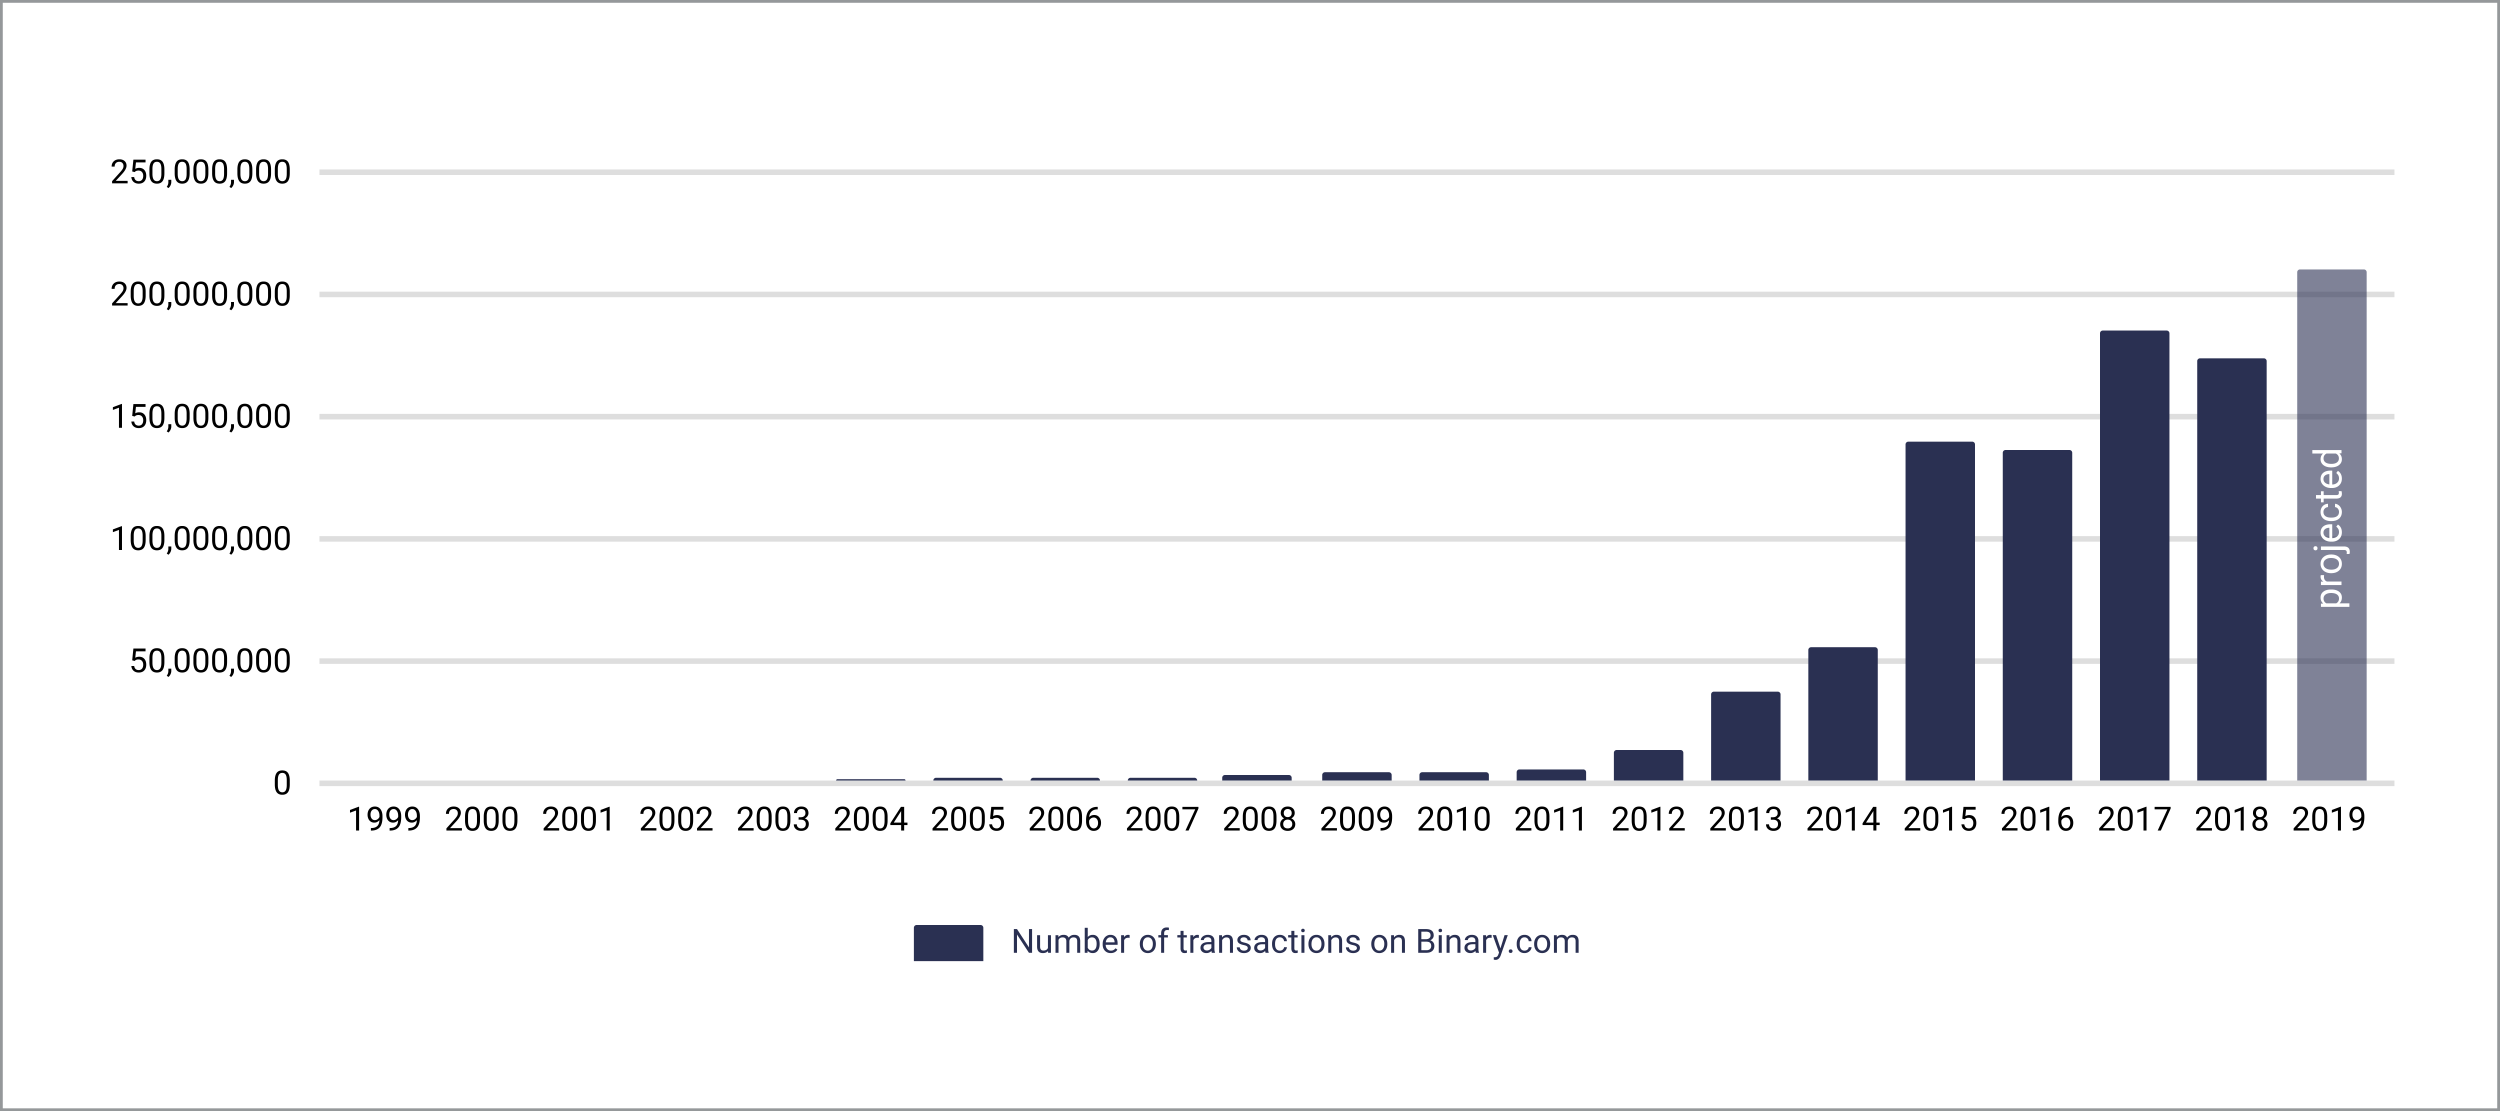 <svg width="900" height="400" xmlns="http://www.w3.org/2000/svg"><rect width="100%" height="100%" fill="#808080" stroke="none"/><g fill="none" fill-rule="evenodd"><path stroke="#95989A" fill="#FFF" fill-rule="nonzero" d="M.5.5h899v399H.5z"/><g fill="#2A3052"><path d="M330 333h23a1 1 0 0 1 1 1v12h-25v-12a1 1 0 0 1 1-1z" fill-rule="nonzero"/><path d="M371.547 343h-1.131l-4.295-6.574V343h-1.13v-8.531h1.13l4.307 6.603v-6.603h1.119V343zm5.742-.627c-.422.496-1.04.744-1.857.744-.676 0-1.19-.196-1.544-.589-.354-.392-.533-.973-.536-1.743v-4.125h1.084v4.096c0 .96.39 1.441 1.171 1.441.829 0 1.38-.308 1.653-.926v-4.61h1.084V343h-1.031l-.024-.627zm3.72-5.713l.03.703c.465-.547 1.092-.82 1.88-.82.888 0 1.491.34 1.811 1.02.211-.305.486-.551.824-.739.338-.187.737-.281 1.198-.281 1.39 0 2.098.736 2.121 2.209V343h-1.084v-4.184c0-.453-.103-.792-.31-1.016-.208-.225-.555-.337-1.043-.337-.403 0-.737.12-1.002.36-.266.24-.42.564-.463.97V343h-1.09v-4.154c0-.922-.451-1.383-1.354-1.383-.71 0-1.197.303-1.459.908V343h-1.084v-6.34h1.026zm14.866 3.24c0 .97-.223 1.747-.668 2.335-.445.588-1.043.882-1.793.882-.8 0-1.42-.283-1.857-.85l-.053.733h-.996v-9h1.084v3.357c.437-.543 1.04-.814 1.81-.814s1.374.291 1.814.873c.44.582.659 1.379.659 2.39v.094zm-1.084-.123c0-.738-.143-1.308-.428-1.71-.285-.403-.695-.604-1.23-.604-.715 0-1.229.332-1.541.996v2.742c.332.664.85.996 1.553.996.52 0 .923-.2 1.212-.603.29-.403.434-1.008.434-1.817zm5.08 3.34c-.86 0-1.558-.282-2.098-.846-.539-.565-.808-1.32-.808-2.265v-.2c0-.628.12-1.19.36-1.684s.576-.88 1.008-1.16c.432-.28.9-.419 1.403-.419.825 0 1.465.271 1.922.814.457.543.686 1.32.686 2.332v.452h-4.295c.015.625.198 1.13.548 1.514.35.385.794.577 1.333.577.383 0 .707-.078.972-.234.266-.156.498-.363.698-.621l.662.516c-.532.816-1.328 1.224-2.39 1.224zm-.135-5.683c-.437 0-.804.159-1.101.477-.297.318-.48.765-.551 1.339h3.176v-.082c-.031-.55-.18-.978-.446-1.28-.265-.303-.625-.454-1.078-.454zm6.926.199a3.248 3.248 0 0 0-.533-.041c-.711 0-1.193.303-1.447.908v4.5h-1.084v-6.34h1.054l.018.733c.355-.567.86-.85 1.512-.85.21 0 .37.027.48.082v1.008zm3.68 2.138c0-.62.122-1.18.366-1.675a2.732 2.732 0 0 1 1.02-1.149c.435-.27.932-.404 1.49-.404.864 0 1.562.299 2.095.896.534.598.8 1.393.8 2.385v.076c0 .618-.118 1.171-.354 1.662-.237.49-.574.872-1.014 1.145-.44.273-.944.41-1.515.41-.859 0-1.555-.299-2.088-.896-.534-.598-.8-1.389-.8-2.373v-.077zm1.09.13c0 .703.163 1.267.489 1.693.326.426.763.638 1.31.638.55 0 .988-.215 1.312-.647.324-.432.486-1.036.486-1.814 0-.695-.165-1.258-.495-1.69a1.574 1.574 0 0 0-1.315-.647c-.535 0-.967.212-1.295.638-.328.426-.492 1.035-.492 1.828zm6.574 3.099v-5.502h-1.002v-.838h1.002v-.65c0-.68.181-1.205.545-1.576.363-.372.877-.557 1.54-.557.25 0 .499.033.745.1l-.059.878a3.113 3.113 0 0 0-.586-.052c-.351 0-.623.102-.814.307-.191.205-.287.5-.287.882v.668h1.353v.838h-1.353V343h-1.084zm8.074-7.875v1.535h1.184v.838h-1.184v3.932c0 .254.053.444.158.571.106.127.285.19.54.19.124 0 .296-.023.515-.07V343a3.143 3.143 0 0 1-.832.117c-.484 0-.85-.146-1.096-.44-.246-.292-.369-.708-.369-1.247v-3.932h-1.154v-.838h1.154v-1.535h1.084zm5.514 2.508a3.248 3.248 0 0 0-.533-.041c-.711 0-1.194.303-1.448.908v4.5h-1.084v-6.34h1.055l.018.733c.355-.567.859-.85 1.511-.85.211 0 .371.027.48.082v1.008zM436.27 343c-.063-.125-.114-.348-.153-.668-.504.523-1.105.785-1.805.785-.625 0-1.137-.177-1.538-.53-.4-.354-.6-.802-.6-1.345 0-.66.25-1.173.753-1.538.502-.365 1.208-.548 2.118-.548h1.055v-.498c0-.379-.114-.68-.34-.905-.227-.225-.56-.337-1.002-.337-.387 0-.711.098-.973.293-.262.195-.392.432-.392.709h-1.09c0-.316.112-.622.337-.917a2.3 2.3 0 0 1 .914-.7 3.075 3.075 0 0 1 1.268-.258c.73 0 1.303.183 1.717.548.414.365.629.868.645 1.509v2.918c0 .582.074 1.044.222 1.388V343h-1.136zm-1.8-.826c.34 0 .663-.088.967-.264.305-.176.526-.404.663-.685v-1.301h-.85c-1.328 0-1.992.388-1.992 1.166 0 .34.113.605.34.797.226.191.517.287.873.287zm5.438-5.514l.035.797c.485-.61 1.118-.914 1.899-.914 1.34 0 2.015.756 2.027 2.268V343h-1.084v-4.195c-.004-.457-.108-.795-.313-1.014-.205-.219-.525-.328-.958-.328-.352 0-.66.094-.926.281a1.91 1.91 0 0 0-.621.738V343h-1.084v-6.34h1.025zm9.287 4.658c0-.293-.11-.52-.33-.682-.221-.162-.606-.302-1.155-.42-.549-.116-.984-.257-1.307-.421-.322-.164-.56-.36-.715-.586a1.402 1.402 0 0 1-.231-.809c0-.52.22-.959.66-1.318.439-.36 1-.539 1.684-.539.719 0 1.302.186 1.749.557.447.37.67.845.67 1.423h-1.09c0-.296-.125-.552-.377-.767-.252-.215-.57-.322-.952-.322-.395 0-.703.086-.926.257a.812.812 0 0 0-.334.674c0 .262.104.46.31.592.208.133.582.26 1.123.38.54.122.98.267 1.315.434.336.168.585.37.747.607.162.236.243.524.243.864 0 .567-.226 1.02-.68 1.362-.453.342-1.04.513-1.763.513-.508 0-.957-.09-1.348-.27-.39-.179-.696-.43-.917-.752a1.815 1.815 0 0 1-.33-1.046h1.083c.02.363.165.651.437.864.271.213.63.32 1.075.32.41 0 .74-.084.987-.25.248-.166.372-.387.372-.665zm6.41 1.682c-.062-.125-.113-.348-.152-.668-.504.523-1.105.785-1.805.785-.625 0-1.137-.177-1.538-.53-.4-.354-.6-.802-.6-1.345 0-.66.25-1.173.753-1.538.502-.365 1.208-.548 2.118-.548h1.055v-.498c0-.379-.114-.68-.34-.905-.227-.225-.56-.337-1.002-.337-.387 0-.711.098-.973.293-.262.195-.392.432-.392.709h-1.09c0-.316.112-.622.337-.917a2.3 2.3 0 0 1 .914-.7 3.075 3.075 0 0 1 1.268-.258c.73 0 1.303.183 1.717.548.414.365.629.868.645 1.509v2.918c0 .582.074 1.044.222 1.388V343h-1.137zm-1.798-.826c.34 0 .662-.088.966-.264.305-.176.526-.404.663-.685v-1.301h-.85c-1.328 0-1.992.388-1.992 1.166 0 .34.113.605.34.797.226.191.517.287.873.287zm6.955.058c.386 0 .724-.117 1.013-.351.29-.235.45-.527.48-.879h1.026c-.02.363-.144.709-.375 1.037a2.47 2.47 0 0 1-.923.785 2.663 2.663 0 0 1-1.221.293c-.864 0-1.55-.288-2.06-.864-.51-.576-.765-1.364-.765-2.364v-.182c0-.617.114-1.166.34-1.646.227-.48.552-.854.976-1.12.424-.265.925-.398 1.503-.398.71 0 1.302.213 1.772.639.471.425.722.978.753 1.658h-1.025a1.494 1.494 0 0 0-.466-1.01 1.45 1.45 0 0 0-1.034-.396c-.55 0-.978.198-1.28.594-.303.397-.455.97-.455 1.72v.205c0 .73.15 1.293.452 1.688.3.394.73.591 1.289.591zm5.209-7.107v1.535h1.183v.838h-1.183v3.932c0 .254.052.444.158.571.105.127.285.19.539.19.125 0 .297-.023.516-.07V343a3.143 3.143 0 0 1-.832.117c-.485 0-.85-.146-1.096-.44-.246-.292-.37-.708-.37-1.247v-3.932h-1.154v-.838h1.155v-1.535h1.084zm3.627 7.875h-1.084v-6.34h1.084V343zm-1.172-8.021c0-.176.053-.325.16-.446.108-.12.268-.181.478-.181.211 0 .372.06.48.181a.64.64 0 0 1 .165.446.62.62 0 0 1-.164.439c-.11.117-.27.176-.48.176-.211 0-.37-.059-.478-.176a.626.626 0 0 1-.161-.44zm2.619 4.792c0-.62.122-1.18.366-1.675a2.732 2.732 0 0 1 1.02-1.149c.435-.27.932-.404 1.49-.404.864 0 1.562.299 2.096.896.533.598.8 1.393.8 2.385v.076c0 .618-.119 1.171-.355 1.662-.236.49-.574.872-1.014 1.145-.44.273-.944.41-1.514.41-.86 0-1.556-.299-2.09-.896-.532-.598-.8-1.389-.8-2.373v-.077zm1.09.13c0 .703.163 1.267.489 1.693.326.426.763.638 1.31.638.55 0 .988-.215 1.312-.647.324-.432.486-1.036.486-1.814 0-.695-.165-1.258-.495-1.69a1.574 1.574 0 0 0-1.315-.647c-.535 0-.967.212-1.295.638-.328.426-.492 1.035-.492 1.828zm7.066-3.24l.035.796c.485-.61 1.118-.914 1.899-.914 1.34 0 2.015.756 2.027 2.268V343h-1.084v-4.195c-.004-.457-.108-.795-.313-1.014-.205-.219-.525-.328-.958-.328-.352 0-.66.094-.926.281a1.91 1.91 0 0 0-.621.738V343h-1.084v-6.34h1.025zm9.287 4.657c0-.293-.11-.52-.33-.682-.221-.162-.606-.302-1.155-.42-.549-.116-.984-.257-1.307-.421-.322-.164-.56-.36-.715-.586a1.402 1.402 0 0 1-.231-.809c0-.52.22-.959.66-1.318.439-.36 1-.539 1.684-.539.719 0 1.302.186 1.749.557.447.37.67.845.67 1.423h-1.09c0-.296-.125-.552-.377-.767-.252-.215-.57-.322-.952-.322-.395 0-.703.086-.926.257a.812.812 0 0 0-.334.674c0 .262.103.46.31.592.208.133.582.26 1.123.38.54.122.98.267 1.315.434.336.168.585.37.747.607.162.236.243.524.243.864 0 .567-.226 1.02-.68 1.362-.453.342-1.04.513-1.763.513-.508 0-.957-.09-1.348-.27-.39-.179-.696-.43-.917-.752a1.815 1.815 0 0 1-.33-1.046h1.083c.02.363.165.651.437.864.271.213.63.32 1.075.32.41 0 .74-.084.987-.25.248-.166.372-.387.372-.665zm5.18-1.547c0-.62.122-1.18.366-1.675a2.732 2.732 0 0 1 1.02-1.149c.435-.27.932-.404 1.49-.404.864 0 1.562.299 2.096.896.533.598.8 1.393.8 2.385v.076c0 .618-.119 1.171-.355 1.662-.236.49-.574.872-1.014 1.145-.44.273-.944.41-1.514.41-.86 0-1.556-.299-2.09-.896-.532-.598-.799-1.389-.799-2.373v-.077zm1.09.13c0 .703.163 1.267.49 1.693.325.426.762.638 1.309.638.55 0 .988-.215 1.312-.647.324-.432.486-1.036.486-1.814 0-.695-.165-1.258-.495-1.69a1.574 1.574 0 0 0-1.315-.647c-.535 0-.967.212-1.295.638-.328.426-.492 1.035-.492 1.828zm7.066-3.24l.035.796c.485-.61 1.118-.914 1.899-.914 1.34 0 2.015.756 2.027 2.268V343h-1.084v-4.195c-.004-.457-.108-.795-.313-1.014-.205-.219-.525-.328-.958-.328-.352 0-.66.094-.926.281a1.91 1.91 0 0 0-.621.738V343h-1.084v-6.34h1.025zm8.737 6.339v-8.531h2.789c.925 0 1.622.191 2.088.574.467.383.7.95.7 1.7 0 .398-.113.75-.34 1.057a2.203 2.203 0 0 1-.925.712c.461.129.825.374 1.093.735.267.361.401.792.401 1.292 0 .766-.248 1.367-.744 1.805-.496.437-1.197.656-2.103.656h-2.96zm1.125-3.99v3.07h1.857c.523 0 .936-.136 1.24-.407.302-.272.453-.646.453-1.122 0-1.028-.558-1.541-1.675-1.541h-1.875zm0-.903h1.699c.492 0 .886-.123 1.18-.369.295-.246.443-.58.443-1.002 0-.468-.137-.81-.41-1.022-.274-.213-.69-.32-1.248-.32h-1.664v2.713zm7.353 4.893h-1.084v-6.34h1.084V343zm-1.172-8.021c0-.176.054-.325.161-.446.108-.12.267-.181.478-.181.21 0 .371.06.48.181a.64.64 0 0 1 .164.446.62.62 0 0 1-.164.439c-.109.117-.27.176-.48.176-.211 0-.37-.059-.478-.176a.626.626 0 0 1-.16-.44zm3.932 1.681l.035.797c.484-.61 1.117-.914 1.898-.914 1.34 0 2.016.756 2.028 2.268V343h-1.084v-4.195c-.004-.457-.109-.795-.314-1.014-.205-.219-.524-.328-.958-.328-.351 0-.66.094-.925.281a1.91 1.91 0 0 0-.622.738V343h-1.084v-6.34h1.026zm9.51 6.34c-.063-.125-.114-.348-.153-.668-.504.523-1.105.785-1.804.785-.625 0-1.138-.177-1.539-.53-.4-.354-.6-.802-.6-1.345 0-.66.25-1.173.753-1.538.502-.365 1.208-.548 2.118-.548h1.055v-.498c0-.379-.114-.68-.34-.905-.227-.225-.56-.337-1.002-.337-.387 0-.711.098-.973.293-.262.195-.392.432-.392.709h-1.09c0-.316.112-.622.337-.917a2.3 2.3 0 0 1 .914-.7 3.075 3.075 0 0 1 1.268-.258c.73 0 1.303.183 1.717.548.414.365.629.868.645 1.509v2.918c0 .582.074 1.044.222 1.388V343h-1.136zm-1.8-.826c.34 0 .663-.088.968-.264.304-.176.525-.404.662-.685v-1.301h-.85c-1.328 0-1.992.388-1.992 1.166 0 .34.113.605.34.797.226.191.517.287.873.287zm7.477-4.541a3.248 3.248 0 0 0-.533-.041c-.71 0-1.193.303-1.447.908v4.5h-1.084v-6.34h1.055l.017.733c.356-.567.86-.85 1.512-.85.21 0 .371.027.48.082v1.008zm3.176 3.78l1.477-4.753h1.16l-2.549 7.319c-.395 1.054-1.021 1.582-1.88 1.582l-.206-.018-.404-.076v-.88l.293.024c.367 0 .653-.074.858-.222.205-.149.374-.42.507-.815l.24-.644-2.262-6.27h1.184l1.582 4.752zm3 1.019c0-.188.056-.344.167-.47.111-.124.278-.187.501-.187.223 0 .392.063.507.188a.665.665 0 0 1 .173.469.63.63 0 0 1-.173.45c-.115.122-.284.182-.507.182-.223 0-.39-.06-.5-.181a.641.641 0 0 1-.168-.451zm5.678-.2c.387 0 .724-.117 1.014-.351.289-.235.449-.527.48-.879h1.025c-.02.363-.144.709-.375 1.037a2.47 2.47 0 0 1-.922.785 2.663 2.663 0 0 1-1.222.293c-.863 0-1.55-.288-2.06-.864-.51-.576-.764-1.364-.764-2.364v-.182c0-.617.113-1.166.34-1.646.226-.48.551-.854.975-1.12.424-.265.925-.398 1.503-.398.71 0 1.302.213 1.772.639.471.425.722.978.753 1.658h-1.025a1.494 1.494 0 0 0-.466-1.01 1.45 1.45 0 0 0-1.034-.396c-.55 0-.978.198-1.28.594-.303.397-.454.97-.454 1.72v.205c0 .73.15 1.293.45 1.688.302.394.731.591 1.29.591zm3.451-2.46c0-.622.122-1.18.366-1.676a2.732 2.732 0 0 1 1.02-1.149c.435-.27.932-.404 1.491-.404.863 0 1.561.299 2.095.896.533.598.8 1.393.8 2.385v.076c0 .618-.119 1.171-.355 1.662-.236.49-.574.872-1.014 1.145-.44.273-.944.41-1.514.41-.86 0-1.556-.299-2.09-.896-.532-.598-.799-1.389-.799-2.373v-.077zm1.09.128c0 .704.163 1.268.49 1.694.325.426.762.638 1.309.638.55 0 .988-.215 1.312-.647.324-.432.487-1.036.487-1.814 0-.695-.166-1.258-.496-1.69a1.574 1.574 0 0 0-1.315-.647c-.535 0-.967.212-1.295.638-.328.426-.492 1.035-.492 1.828zm7.06-3.24l.03.703c.465-.547 1.091-.82 1.88-.82.887 0 1.49.34 1.811 1.02.211-.305.485-.551.823-.739.338-.187.738-.281 1.199-.281 1.39 0 2.097.736 2.12 2.209V343h-1.083v-4.184c0-.453-.104-.792-.31-1.016-.208-.225-.556-.337-1.044-.337-.402 0-.736.12-1.002.36-.265.24-.42.564-.463.97V343h-1.09v-4.154c0-.922-.45-1.383-1.353-1.383-.711 0-1.197.303-1.459.908V343h-1.084v-6.34h1.025z"/></g><g fill="#DEDEDE" fill-rule="nonzero"><path d="M115 281h747v2H115zM115 237h747v2H115zM115 193h747v2H115zM115 149h747v2H115zM115 105h747v2H115zM115 61h747v2H115z"/></g><path d="M831.299 299h-5.59v-.78l2.953-3.28c.438-.497.74-.9.905-1.21a2.02 2.02 0 0 0 .25-.964c0-.446-.135-.81-.405-1.096-.27-.285-.629-.428-1.078-.428-.54 0-.958.154-1.257.46-.299.307-.448.734-.448 1.28h-1.084c0-.785.253-1.42.759-1.904s1.182-.726 2.03-.726c.793 0 1.42.208 1.88.624.462.416.692.97.692 1.66 0 .84-.535 1.84-1.605 3l-2.285 2.48h4.283V299zm6.498-3.639c0 1.27-.217 2.213-.65 2.83-.434.618-1.112.926-2.034.926-.91 0-1.584-.302-2.021-.905-.438-.604-.664-1.505-.68-2.704v-1.447c0-1.254.217-2.186.65-2.795.434-.61 1.114-.914 2.04-.914.918 0 1.593.294 2.027.881.434.588.656 1.496.668 2.722v1.406zm-1.084-1.482c0-.918-.129-1.587-.387-2.007-.258-.42-.666-.63-1.224-.63-.555 0-.96.21-1.213.627-.254.418-.385 1.06-.393 1.928v1.734c0 .922.134 1.603.401 2.042.268.44.673.66 1.216.66.535 0 .933-.208 1.193-.622.26-.414.395-1.066.407-1.957v-1.775zm6.035 5.121h-1.09v-7.225l-2.185.803v-.984l3.105-1.166h.17V299zm7.33-3.75c-.226.27-.497.486-.811.65-.315.164-.66.246-1.035.246-.492 0-.92-.12-1.286-.363a2.362 2.362 0 0 1-.846-1.022c-.2-.44-.3-.925-.3-1.456 0-.57.11-1.084.326-1.541.217-.457.524-.807.923-1.05.398-.241.863-.362 1.394-.362.844 0 1.51.315 1.995.946.487.63.73 1.491.73 2.58v.317c0 1.66-.328 2.872-.984 3.636-.657.764-1.647 1.155-2.971 1.175h-.211v-.914h.228c.895-.016 1.582-.25 2.063-.7.48-.452.742-1.165.785-2.142zm-1.67 0c.363 0 .698-.111 1.005-.334.307-.223.53-.498.671-.826v-.434c0-.71-.154-1.289-.463-1.734-.309-.445-.7-.668-1.172-.668-.476 0-.86.183-1.148.548-.29.365-.434.846-.434 1.444 0 .582.14 1.062.42 1.439.278.377.652.565 1.121.565z" fill="#000"/><path d="M828 97h23a1 1 0 0 1 1 1v183h-25V98a1 1 0 0 1 1-1z" fill="#2A3052" fill-rule="nonzero" opacity=".6"/><path d="M839.323 212.221c1.125 0 2.032.258 2.72.773.689.515 1.033 1.212 1.033 2.091 0 .898-.285 1.605-.855 2.12h3.562v1.264h-10.24v-1.155l.82-.062c-.638-.515-.957-1.23-.957-2.146 0-.889.335-1.592 1.005-2.109.67-.517 1.602-.776 2.796-.776h.116zm-.144 1.265c-.834 0-1.492.178-1.975.533-.483.356-.725.843-.725 1.463 0 .766.34 1.34 1.019 1.723h3.534c.674-.379 1.011-.957 1.011-1.737 0-.606-.24-1.088-.72-1.446-.482-.357-1.196-.536-2.144-.536zm-2.502-6.446a3.79 3.79 0 0 0-.048.622c0 .83.354 1.392 1.06 1.688h5.25v1.265h-7.397v-1.23l.855-.021c-.66-.415-.991-1.003-.991-1.764 0-.246.032-.433.095-.56h1.176zm2.495-.69c-.724 0-1.376-.143-1.955-.428a3.187 3.187 0 0 1-1.34-1.19c-.314-.508-.471-1.088-.471-1.74 0-1.006.348-1.821 1.046-2.443.697-.622 1.624-.933 2.782-.933h.089c.72 0 1.366.138 1.938.413a3.14 3.14 0 0 1 1.336 1.183c.32.513.479 1.102.479 1.767 0 1.003-.349 1.815-1.046 2.437-.697.622-1.62.933-2.769.933h-.089zm.15-1.272c.821 0 1.48-.19 1.976-.571.497-.38.745-.89.745-1.528 0-.643-.251-1.153-.755-1.531-.503-.379-1.209-.568-2.116-.568-.81 0-1.468.193-1.972.578-.503.385-.755.897-.755 1.535 0 .624.248 1.128.745 1.51.497.383 1.208.575 2.133.575zm-3.78-8.354h8.251c1.422 0 2.133.645 2.133 1.935 0 .278-.04.535-.123.772h-1.011c.036-.146.054-.337.054-.574 0-.283-.076-.498-.229-.646-.152-.148-.418-.222-.796-.222h-8.279v-1.265zm-1.961 1.395a.758.758 0 0 1-.517-.188c-.143-.126-.215-.31-.215-.55 0-.247.07-.434.212-.561a.747.747 0 0 1 .52-.192c.205 0 .376.064.512.192.137.127.205.314.205.56 0 .246-.068.431-.205.554a.738.738 0 0 1-.512.185zm9.495-6.501c0 1.002-.33 1.818-.988 2.447-.659.629-1.54.943-2.642.943h-.233c-.733 0-1.388-.14-1.965-.42a3.28 3.28 0 0 1-1.353-1.176 2.956 2.956 0 0 1-.49-1.637c0-.962.317-1.71.951-2.242.633-.533 1.54-.8 2.72-.8h.527v5.01c.73-.018 1.318-.23 1.767-.639.449-.407.673-.926.673-1.555 0-.446-.09-.825-.273-1.134a2.851 2.851 0 0 0-.725-.814l.602-.772c.952.62 1.429 1.55 1.429 2.789zm-6.631.157c0 .51.186.939.557 1.285.371.346.892.56 1.562.643v-3.705h-.096c-.642.036-1.14.21-1.493.52-.354.309-.53.728-.53 1.257zm5.598-7.472c0-.451-.136-.845-.41-1.182a1.443 1.443 0 0 0-1.025-.56v-1.197c.424.023.827.168 1.21.437.383.27.688.628.916 1.077.228.449.342.924.342 1.425 0 1.007-.336 1.808-1.009 2.403-.672.595-1.591.892-2.758.892h-.212c-.72 0-1.36-.132-1.92-.396a3.02 3.02 0 0 1-1.306-1.139c-.31-.494-.465-1.078-.465-1.753 0-.83.248-1.519.745-2.068.497-.549 1.141-.842 1.934-.878v1.196c-.478.037-.871.218-1.179.544-.307.325-.461.728-.461 1.206 0 .643.231 1.14.694 1.494.462.353 1.131.53 2.006.53h.24c.851 0 1.508-.176 1.968-.527.46-.35.69-.852.69-1.504zm-8.292-6.077h1.791v-1.38h.978v1.38h4.587c.296 0 .518-.061.666-.184.149-.124.223-.333.223-.63 0-.145-.028-.346-.082-.601h1.025c.091.333.137.656.137.97 0 .566-.171.992-.513 1.28-.342.286-.827.43-1.456.43h-4.587v1.346h-.978v-1.346h-1.79v-1.265zm9.325-5.927c0 1.003-.33 1.819-.988 2.448-.659.628-1.54.943-2.642.943h-.233c-.733 0-1.388-.14-1.965-.42a3.28 3.28 0 0 1-1.353-1.176 2.956 2.956 0 0 1-.49-1.637c0-.962.317-1.71.951-2.243.633-.533 1.54-.8 2.72-.8h.527v5.011c.73-.018 1.318-.231 1.767-.639.449-.408.673-.926.673-1.555 0-.447-.09-.825-.273-1.135a2.851 2.851 0 0 0-.725-.813l.602-.773c.952.62 1.429 1.55 1.429 2.79zm-6.631.158c0 .51.186.938.557 1.285.371.346.892.56 1.562.642v-3.705h-.096c-.642.037-1.14.21-1.493.52-.354.31-.53.729-.53 1.258zm2.734-4.198c-1.135 0-2.047-.269-2.738-.806-.69-.538-1.035-1.242-1.035-2.113 0-.866.296-1.551.888-2.057h-3.855v-1.265h10.5v1.162l-.793.062c.62.506.93 1.21.93 2.112 0 .857-.351 1.555-1.053 2.095-.702.54-1.618.81-2.748.81h-.096zm.144-1.264c.838 0 1.495-.174 1.969-.52.473-.346.71-.825.71-1.435 0-.803-.36-1.388-1.08-1.757h-3.397c-.697.378-1.046.959-1.046 1.743 0 .62.24 1.103.718 1.45.478.345 1.187.519 2.126.519z" fill="#FFF"/><path d="M796.299 299h-5.59v-.78l2.953-3.28c.438-.497.74-.9.905-1.21a2.02 2.02 0 0 0 .25-.964c0-.446-.135-.81-.405-1.096-.27-.285-.629-.428-1.078-.428-.54 0-.958.154-1.257.46-.299.307-.448.734-.448 1.28h-1.084c0-.785.253-1.42.759-1.904s1.182-.726 2.03-.726c.793 0 1.42.208 1.88.624.462.416.692.97.692 1.66 0 .84-.535 1.84-1.605 3l-2.285 2.48h4.283V299zm6.498-3.639c0 1.27-.217 2.213-.65 2.83-.434.618-1.112.926-2.034.926-.91 0-1.584-.302-2.021-.905-.438-.604-.664-1.505-.68-2.704v-1.447c0-1.254.217-2.186.65-2.795.434-.61 1.114-.914 2.04-.914.918 0 1.593.294 2.027.881.434.588.656 1.496.668 2.722v1.406zm-1.084-1.482c0-.918-.129-1.587-.387-2.007-.258-.42-.666-.63-1.224-.63-.555 0-.96.21-1.213.627-.254.418-.385 1.06-.393 1.928v1.734c0 .922.134 1.603.401 2.042.268.44.673.66 1.216.66.535 0 .933-.208 1.193-.622.26-.414.395-1.066.407-1.957v-1.775zm6.035 5.121h-1.09v-7.225l-2.185.803v-.984l3.105-1.166h.17V299zm8.35-6.305c0 .426-.113.805-.337 1.137a2.292 2.292 0 0 1-.911.78c.445.19.797.47 1.057.837.26.367.39.783.39 1.248 0 .739-.25 1.326-.747 1.764-.498.437-1.154.656-1.966.656-.82 0-1.478-.22-1.972-.659-.494-.44-.74-1.026-.74-1.76 0-.462.125-.878.377-1.249.252-.37.6-.652 1.046-.844a2.236 2.236 0 0 1-.897-.779 2.01 2.01 0 0 1-.328-1.13c0-.72.23-1.29.692-1.712.46-.422 1.068-.632 1.822-.632.75 0 1.356.21 1.82.632.462.422.694.993.694 1.711zm-.885 3.979c0-.477-.151-.865-.454-1.166-.303-.301-.698-.451-1.187-.451-.488 0-.88.148-1.175.445-.294.297-.442.687-.442 1.172 0 .484.144.865.43 1.142.288.278.687.416 1.199.416.508 0 .906-.14 1.195-.419.29-.279.434-.659.434-1.14zm-1.629-5.432c-.426 0-.77.132-1.034.396-.264.263-.396.622-.396 1.075 0 .433.13.784.39 1.052.26.267.606.401 1.04.401.434 0 .78-.134 1.04-.401.26-.268.39-.619.39-1.052 0-.434-.135-.787-.405-1.06-.27-.274-.611-.41-1.025-.41z" fill="#000"/><path d="M792 129h23a1 1 0 0 1 1 1v151h-25V130a1 1 0 0 1 1-1z" fill="#2A3052" fill-rule="nonzero"/><path d="M761.299 299h-5.59v-.78l2.953-3.28c.438-.497.74-.9.905-1.21a2.02 2.02 0 0 0 .25-.964c0-.446-.135-.81-.405-1.096-.27-.285-.629-.428-1.078-.428-.54 0-.958.154-1.257.46-.299.307-.448.734-.448 1.28h-1.084c0-.785.253-1.42.759-1.904s1.182-.726 2.03-.726c.793 0 1.42.208 1.88.624.462.416.692.97.692 1.66 0 .84-.535 1.84-1.605 3l-2.285 2.48h4.283V299zm6.498-3.639c0 1.27-.217 2.213-.65 2.83-.434.618-1.112.926-2.034.926-.91 0-1.584-.302-2.021-.905-.438-.604-.664-1.505-.68-2.704v-1.447c0-1.254.217-2.186.65-2.795.434-.61 1.114-.914 2.04-.914.918 0 1.593.294 2.027.881.434.588.656 1.496.668 2.722v1.406zm-1.084-1.482c0-.918-.129-1.587-.387-2.007-.258-.42-.666-.63-1.224-.63-.555 0-.96.21-1.213.627-.254.418-.385 1.06-.393 1.928v1.734c0 .922.134 1.603.401 2.042.268.44.673.66 1.216.66.535 0 .933-.208 1.193-.622.26-.414.395-1.066.407-1.957v-1.775zm6.035 5.121h-1.09v-7.225l-2.185.803v-.984l3.105-1.166h.17V299zm8.684-7.922L777.898 299h-1.136l3.521-7.64h-4.617v-.891h5.766v.61z" fill="#000"/><path d="M757 119h23a1 1 0 0 1 1 1v161h-25V120a1 1 0 0 1 1-1z" fill="#2A3052" fill-rule="nonzero"/><path d="M726.299 299h-5.59v-.78l2.953-3.28c.438-.497.74-.9.905-1.21a2.02 2.02 0 0 0 .25-.964c0-.446-.135-.81-.405-1.096-.27-.285-.629-.428-1.078-.428-.54 0-.958.154-1.257.46-.299.307-.448.734-.448 1.28h-1.084c0-.785.253-1.42.759-1.904s1.182-.726 2.03-.726c.793 0 1.42.208 1.88.624.462.416.692.97.692 1.66 0 .84-.535 1.84-1.605 3l-2.285 2.48h4.283V299zm6.498-3.639c0 1.27-.217 2.213-.65 2.83-.434.618-1.112.926-2.034.926-.91 0-1.584-.302-2.021-.905-.438-.604-.664-1.505-.68-2.704v-1.447c0-1.254.217-2.186.65-2.795.434-.61 1.114-.914 2.04-.914.918 0 1.593.294 2.027.881.434.588.656 1.496.668 2.722v1.406zm-1.084-1.482c0-.918-.129-1.587-.387-2.007-.258-.42-.666-.63-1.224-.63-.555 0-.96.21-1.213.627-.254.418-.385 1.06-.393 1.928v1.734c0 .922.134 1.603.401 2.042.268.44.673.66 1.216.66.535 0 .933-.208 1.193-.622.26-.414.395-1.066.407-1.957v-1.775zm6.035 5.121h-1.09v-7.225l-2.185.803v-.984l3.105-1.166h.17V299zm7.43-8.537v.92h-.2c-.843.015-1.515.265-2.015.75-.5.484-.79 1.166-.867 2.045.449-.516 1.062-.774 1.84-.774.742 0 1.335.262 1.778.785.443.524.665 1.2.665 2.028 0 .879-.24 1.582-.718 2.11-.478.527-1.12.79-1.925.79-.816 0-1.478-.313-1.986-.94s-.762-1.435-.762-2.423v-.416c0-1.57.335-2.77 1.005-3.6.67-.83 1.667-1.256 2.991-1.275h.194zm-1.424 3.844a1.73 1.73 0 0 0-1.025.334 1.74 1.74 0 0 0-.65.838v.398c0 .703.157 1.27.474 1.7.316.429.71.644 1.183.644.489 0 .872-.18 1.152-.54.279-.359.419-.83.419-1.411 0-.586-.142-1.06-.425-1.421a1.362 1.362 0 0 0-1.128-.542z" fill="#000"/><path d="M722 162h23a1 1 0 0 1 1 1v118h-25V163a1 1 0 0 1 1-1z" fill="#2A3052" fill-rule="nonzero"/><path d="M691.299 299h-5.59v-.78l2.953-3.28c.438-.497.74-.9.905-1.21a2.02 2.02 0 0 0 .25-.964c0-.446-.135-.81-.405-1.096-.27-.285-.629-.428-1.078-.428-.54 0-.958.154-1.257.46-.299.307-.448.734-.448 1.28h-1.084c0-.785.253-1.42.759-1.904s1.182-.726 2.03-.726c.793 0 1.42.208 1.88.624.462.416.692.97.692 1.66 0 .84-.535 1.84-1.605 3l-2.285 2.48h4.283V299zm6.498-3.639c0 1.27-.217 2.213-.65 2.83-.434.618-1.112.926-2.034.926-.91 0-1.584-.302-2.021-.905-.438-.604-.664-1.505-.68-2.704v-1.447c0-1.254.217-2.186.65-2.795.434-.61 1.114-.914 2.04-.914.918 0 1.593.294 2.027.881.434.588.656 1.496.668 2.722v1.406zm-1.084-1.482c0-.918-.129-1.587-.387-2.007-.258-.42-.666-.63-1.224-.63-.555 0-.96.21-1.213.627-.254.418-.385 1.06-.393 1.928v1.734c0 .922.134 1.603.401 2.042.268.44.673.66 1.216.66.535 0 .933-.208 1.193-.622.26-.414.395-1.066.407-1.957v-1.775zm6.035 5.121h-1.09v-7.225l-2.185.803v-.984l3.105-1.166h.17V299zm3.674-4.277l.433-4.254h4.372v1.002h-3.452l-.257 2.326c.418-.246.892-.37 1.423-.37.778 0 1.395.258 1.852.771.457.514.686 1.208.686 2.083 0 .88-.238 1.572-.712 2.077-.475.506-1.138.76-1.99.76-.754 0-1.369-.21-1.845-.628-.477-.418-.748-.996-.815-1.734h1.026c.066.488.24.856.521 1.104.281.248.652.372 1.113.372.504 0 .9-.171 1.187-.515.287-.344.43-.819.43-1.424 0-.57-.155-1.028-.465-1.374-.31-.346-.724-.519-1.24-.519-.472 0-.843.104-1.113.31l-.287.235-.867-.222z" fill="#000"/><path d="M687 159h23a1 1 0 0 1 1 1v121h-25V160a1 1 0 0 1 1-1z" fill="#2A3052" fill-rule="nonzero"/><path d="M656.299 299h-5.59v-.78l2.953-3.28c.438-.497.74-.9.905-1.21a2.02 2.02 0 0 0 .25-.964c0-.446-.135-.81-.405-1.096-.27-.285-.629-.428-1.078-.428-.54 0-.958.154-1.257.46-.299.307-.448.734-.448 1.28h-1.084c0-.785.253-1.42.759-1.904s1.182-.726 2.03-.726c.793 0 1.42.208 1.88.624.462.416.692.97.692 1.66 0 .84-.535 1.84-1.605 3l-2.285 2.48h4.283V299zm6.498-3.639c0 1.27-.217 2.213-.65 2.83-.434.618-1.112.926-2.034.926-.91 0-1.584-.302-2.021-.905-.438-.604-.664-1.505-.68-2.704v-1.447c0-1.254.217-2.186.65-2.795.434-.61 1.114-.914 2.04-.914.918 0 1.593.294 2.027.881.434.588.656 1.496.668 2.722v1.406zm-1.084-1.482c0-.918-.129-1.587-.387-2.007-.258-.42-.666-.63-1.224-.63-.555 0-.96.21-1.213.627-.254.418-.385 1.06-.393 1.928v1.734c0 .922.134 1.603.401 2.042.268.44.673.66 1.216.66.535 0 .933-.208 1.193-.622.26-.414.395-1.066.407-1.957v-1.775zm6.035 5.121h-1.09v-7.225l-2.185.803v-.984l3.105-1.166h.17V299zm7.752-2.865h1.184v.885H675.5V299h-1.09v-1.98h-3.885v-.64l3.82-5.911h1.155v5.666zm-3.744 0h2.654v-4.184l-.129.235-2.525 3.949z" fill="#000"/><path d="M652 233h23a1 1 0 0 1 1 1v47h-25v-47a1 1 0 0 1 1-1z" fill="#2A3052" fill-rule="nonzero"/><path d="M621.299 299h-5.59v-.78l2.953-3.28c.438-.497.74-.9.905-1.21a2.02 2.02 0 0 0 .25-.964c0-.446-.135-.81-.405-1.096-.27-.285-.629-.428-1.078-.428-.54 0-.958.154-1.257.46-.299.307-.448.734-.448 1.28h-1.084c0-.785.253-1.42.759-1.904s1.182-.726 2.03-.726c.793 0 1.42.208 1.88.624.462.416.692.97.692 1.66 0 .84-.535 1.84-1.605 3l-2.285 2.48h4.283V299zm6.498-3.639c0 1.27-.217 2.213-.65 2.83-.434.618-1.112.926-2.034.926-.91 0-1.584-.302-2.021-.905-.438-.604-.664-1.505-.68-2.704v-1.447c0-1.254.217-2.186.65-2.795.434-.61 1.114-.914 2.04-.914.918 0 1.593.294 2.027.881.434.588.656 1.496.668 2.722v1.406zm-1.084-1.482c0-.918-.129-1.587-.387-2.007-.258-.42-.666-.63-1.224-.63-.555 0-.96.21-1.213.627-.254.418-.385 1.06-.393 1.928v1.734c0 .922.134 1.603.401 2.042.268.44.673.66 1.216.66.535 0 .933-.208 1.193-.622.26-.414.395-1.066.407-1.957v-1.775zm6.035 5.121h-1.09v-7.225l-2.185.803v-.984l3.105-1.166h.17V299zm4.752-4.793h.814c.512-.008.915-.143 1.207-.404.293-.262.44-.615.44-1.06 0-1-.498-1.5-1.494-1.5-.469 0-.843.133-1.122.4-.28.268-.42.623-.42 1.064h-1.083c0-.676.247-1.237.741-1.685.494-.447 1.122-.67 1.884-.67.804 0 1.435.212 1.892.638.457.426.686 1.018.686 1.776 0 .37-.12.73-.36 1.078-.24.347-.568.607-.982.779.469.148.831.395 1.087.738.256.344.384.764.384 1.26 0 .766-.25 1.373-.75 1.822-.5.45-1.15.674-1.951.674-.801 0-1.452-.217-1.954-.65-.502-.434-.753-1.006-.753-1.717h1.09c0 .45.146.809.439 1.078.293.27.685.404 1.178.404.523 0 .923-.136 1.2-.41.278-.273.417-.666.417-1.177 0-.497-.152-.877-.457-1.143-.305-.266-.744-.402-1.319-.41h-.814v-.885z" fill="#000"/><path d="M617 249h23a1 1 0 0 1 1 1v31h-25v-31a1 1 0 0 1 1-1z" fill="#2A3052" fill-rule="nonzero"/><path d="M586.299 299h-5.59v-.78l2.953-3.28c.438-.497.74-.9.905-1.21a2.02 2.02 0 0 0 .25-.964c0-.446-.135-.81-.405-1.096-.27-.285-.629-.428-1.078-.428-.54 0-.958.154-1.257.46-.299.307-.448.734-.448 1.28h-1.084c0-.785.253-1.42.759-1.904s1.182-.726 2.03-.726c.793 0 1.42.208 1.88.624.462.416.692.97.692 1.66 0 .84-.535 1.84-1.605 3l-2.285 2.48h4.283V299zm6.498-3.639c0 1.27-.217 2.213-.65 2.83-.434.618-1.112.926-2.034.926-.91 0-1.584-.302-2.021-.905-.438-.604-.664-1.505-.68-2.704v-1.447c0-1.254.217-2.186.65-2.795.434-.61 1.114-.914 2.04-.914.918 0 1.593.294 2.027.881.434.588.656 1.496.668 2.722v1.406zm-1.084-1.482c0-.918-.129-1.587-.387-2.007-.258-.42-.666-.63-1.224-.63-.555 0-.96.21-1.213.627-.254.418-.385 1.06-.393 1.928v1.734c0 .922.134 1.603.401 2.042.268.44.673.66 1.216.66.535 0 .933-.208 1.193-.622.26-.414.395-1.066.407-1.957v-1.775zm6.035 5.121h-1.09v-7.225l-2.185.803v-.984l3.105-1.166h.17V299zm8.766 0h-5.59v-.78l2.953-3.28c.437-.497.74-.9.905-1.21a2.02 2.02 0 0 0 .25-.964c0-.446-.136-.81-.405-1.096-.27-.285-.629-.428-1.078-.428-.54 0-.958.154-1.257.46-.299.307-.448.734-.448 1.28h-1.084c0-.785.253-1.42.759-1.904.505-.484 1.182-.726 2.03-.726.793 0 1.42.208 1.88.624.462.416.692.97.692 1.66 0 .84-.535 1.84-1.605 3l-2.286 2.48h4.284V299z" fill="#000"/><path d="M582 270h23a1 1 0 0 1 1 1v10h-25v-10a1 1 0 0 1 1-1z" fill="#2A3052" fill-rule="nonzero"/><path d="M551.299 299h-5.59v-.78l2.953-3.28c.438-.497.74-.9.905-1.21a2.02 2.02 0 0 0 .25-.964c0-.446-.135-.81-.405-1.096-.27-.285-.629-.428-1.078-.428-.54 0-.958.154-1.257.46-.299.307-.448.734-.448 1.28h-1.084c0-.785.253-1.42.759-1.904s1.182-.726 2.03-.726c.793 0 1.42.208 1.88.624.462.416.692.97.692 1.66 0 .84-.535 1.84-1.605 3l-2.285 2.48h4.283V299zm6.498-3.639c0 1.27-.217 2.213-.65 2.83-.434.618-1.112.926-2.034.926-.91 0-1.584-.302-2.021-.905-.438-.604-.664-1.505-.68-2.704v-1.447c0-1.254.217-2.186.65-2.795.434-.61 1.114-.914 2.04-.914.918 0 1.593.294 2.027.881.434.588.656 1.496.668 2.722v1.406zm-1.084-1.482c0-.918-.129-1.587-.387-2.007-.258-.42-.666-.63-1.224-.63-.555 0-.96.21-1.213.627-.254.418-.385 1.06-.393 1.928v1.734c0 .922.134 1.603.401 2.042.268.44.673.66 1.216.66.535 0 .933-.208 1.193-.622.26-.414.395-1.066.407-1.957v-1.775zm6.035 5.121h-1.09v-7.225l-2.185.803v-.984l3.105-1.166h.17V299zm6.738 0h-1.09v-7.225l-2.185.803v-.984l3.105-1.166h.17V299z" fill="#000"/><path d="M547 277h23a1 1 0 0 1 1 1v3h-25v-3a1 1 0 0 1 1-1z" fill="#2A3052" fill-rule="nonzero"/><path d="M516.299 299h-5.59v-.78l2.953-3.28c.438-.497.74-.9.905-1.21a2.02 2.02 0 0 0 .25-.964c0-.446-.135-.81-.405-1.096-.27-.285-.629-.428-1.078-.428-.54 0-.958.154-1.257.46-.299.307-.448.734-.448 1.28h-1.084c0-.785.253-1.42.759-1.904s1.182-.726 2.03-.726c.793 0 1.42.208 1.88.624.462.416.692.97.692 1.66 0 .84-.535 1.84-1.605 3l-2.285 2.48h4.283V299zm6.498-3.639c0 1.27-.217 2.213-.65 2.83-.434.618-1.112.926-2.034.926-.91 0-1.584-.302-2.021-.905-.438-.604-.664-1.505-.68-2.704v-1.447c0-1.254.217-2.186.65-2.795.434-.61 1.114-.914 2.04-.914.918 0 1.593.294 2.027.881.434.588.656 1.496.668 2.722v1.406zm-1.084-1.482c0-.918-.129-1.587-.387-2.007-.258-.42-.666-.63-1.224-.63-.555 0-.96.21-1.213.627-.254.418-.385 1.06-.393 1.928v1.734c0 .922.134 1.603.401 2.042.268.44.673.66 1.216.66.535 0 .933-.208 1.193-.622.26-.414.395-1.066.407-1.957v-1.775zm6.035 5.121h-1.09v-7.225l-2.185.803v-.984l3.105-1.166h.17V299zm8.525-3.639c0 1.27-.216 2.213-.65 2.83-.434.618-1.111.926-2.033.926-.91 0-1.584-.302-2.022-.905-.437-.604-.664-1.505-.68-2.704v-1.447c0-1.254.217-2.186.651-2.795.434-.61 1.113-.914 2.04-.914.917 0 1.593.294 2.026.881.434.588.657 1.496.668 2.722v1.406zm-1.084-1.482c0-.918-.128-1.587-.386-2.007-.258-.42-.666-.63-1.225-.63-.555 0-.959.21-1.213.627-.254.418-.385 1.06-.392 1.928v1.734c0 .922.133 1.603.401 2.042.268.44.673.66 1.216.66.535 0 .932-.208 1.192-.622.26-.414.396-1.066.407-1.957v-1.775z" fill="#000"/><path d="M512 278h23a1 1 0 0 1 1 1v2h-25v-2a1 1 0 0 1 1-1z" fill="#2A3052" fill-rule="nonzero"/><path d="M481.299 299h-5.59v-.78l2.953-3.28c.438-.497.74-.9.905-1.21a2.02 2.02 0 0 0 .25-.964c0-.446-.135-.81-.405-1.096-.27-.285-.629-.428-1.078-.428-.54 0-.958.154-1.257.46-.299.307-.448.734-.448 1.28h-1.084c0-.785.253-1.42.759-1.904s1.182-.726 2.03-.726c.793 0 1.42.208 1.88.624.462.416.692.97.692 1.66 0 .84-.535 1.84-1.605 3l-2.285 2.48h4.283V299zm6.498-3.639c0 1.27-.217 2.213-.65 2.83-.434.618-1.112.926-2.034.926-.91 0-1.584-.302-2.021-.905-.438-.604-.664-1.505-.68-2.704v-1.447c0-1.254.217-2.186.65-2.795.434-.61 1.114-.914 2.04-.914.918 0 1.593.294 2.027.881.434.588.656 1.496.668 2.722v1.406zm-1.084-1.482c0-.918-.129-1.587-.387-2.007-.258-.42-.666-.63-1.224-.63-.555 0-.96.21-1.213.627-.254.418-.385 1.06-.393 1.928v1.734c0 .922.134 1.603.401 2.042.268.44.673.66 1.216.66.535 0 .933-.208 1.193-.622.26-.414.395-1.066.407-1.957v-1.775zm7.822 1.482c0 1.27-.217 2.213-.65 2.83-.434.618-1.112.926-2.033.926-.91 0-1.584-.302-2.022-.905-.437-.604-.664-1.505-.68-2.704v-1.447c0-1.254.217-2.186.65-2.795.434-.61 1.114-.914 2.04-.914.918 0 1.594.294 2.027.881.434.588.656 1.496.668 2.722v1.406zm-1.084-1.482c0-.918-.129-1.587-.387-2.007-.257-.42-.666-.63-1.224-.63-.555 0-.96.21-1.213.627-.254.418-.385 1.06-.393 1.928v1.734c0 .922.134 1.603.402 2.042.267.44.673.66 1.216.66.535 0 .932-.208 1.192-.622.26-.414.395-1.066.407-1.957v-1.775zm6.627 1.371c-.226.27-.497.486-.811.65-.315.164-.66.246-1.035.246-.492 0-.92-.12-1.286-.363a2.362 2.362 0 0 1-.846-1.022c-.2-.44-.3-.925-.3-1.456 0-.57.11-1.084.326-1.541.217-.457.524-.807.923-1.05.398-.241.863-.362 1.394-.362.844 0 1.51.315 1.995.946.487.63.73 1.491.73 2.58v.317c0 1.66-.328 2.872-.984 3.636-.657.764-1.647 1.155-2.971 1.175h-.211v-.914h.228c.895-.016 1.582-.25 2.063-.7.48-.452.742-1.165.785-2.142zm-1.67 0c.363 0 .698-.111 1.005-.334.307-.223.53-.498.671-.826v-.434c0-.71-.154-1.289-.463-1.734-.309-.445-.7-.668-1.172-.668-.476 0-.86.183-1.148.548-.29.365-.434.846-.434 1.444 0 .582.14 1.062.42 1.439.278.377.652.565 1.121.565z" fill="#000"/><path d="M477 278h23a1 1 0 0 1 1 1v2h-25v-2a1 1 0 0 1 1-1z" fill="#2A3052" fill-rule="nonzero"/><path d="M446.299 299h-5.59v-.78l2.953-3.28c.438-.497.74-.9.905-1.21a2.02 2.02 0 0 0 .25-.964c0-.446-.135-.81-.405-1.096-.27-.285-.629-.428-1.078-.428-.54 0-.958.154-1.257.46-.299.307-.448.734-.448 1.28h-1.084c0-.785.253-1.42.759-1.904s1.182-.726 2.03-.726c.793 0 1.42.208 1.88.624.462.416.692.97.692 1.66 0 .84-.535 1.84-1.605 3l-2.285 2.48h4.283V299zm6.498-3.639c0 1.27-.217 2.213-.65 2.83-.434.618-1.112.926-2.034.926-.91 0-1.584-.302-2.021-.905-.438-.604-.664-1.505-.68-2.704v-1.447c0-1.254.217-2.186.65-2.795.434-.61 1.114-.914 2.04-.914.918 0 1.593.294 2.027.881.434.588.656 1.496.668 2.722v1.406zm-1.084-1.482c0-.918-.129-1.587-.387-2.007-.258-.42-.666-.63-1.224-.63-.555 0-.96.21-1.213.627-.254.418-.385 1.06-.393 1.928v1.734c0 .922.134 1.603.401 2.042.268.44.673.66 1.216.66.535 0 .933-.208 1.193-.622.26-.414.395-1.066.407-1.957v-1.775zm7.822 1.482c0 1.27-.217 2.213-.65 2.83-.434.618-1.112.926-2.033.926-.91 0-1.584-.302-2.022-.905-.437-.604-.664-1.505-.68-2.704v-1.447c0-1.254.217-2.186.65-2.795.434-.61 1.114-.914 2.04-.914.918 0 1.594.294 2.027.881.434.588.656 1.496.668 2.722v1.406zm-1.084-1.482c0-.918-.129-1.587-.387-2.007-.257-.42-.666-.63-1.224-.63-.555 0-.96.21-1.213.627-.254.418-.385 1.06-.393 1.928v1.734c0 .922.134 1.603.402 2.042.267.44.673.66 1.216.66.535 0 .932-.208 1.192-.622.26-.414.395-1.066.407-1.957v-1.775zm7.647-1.184c0 .426-.113.805-.337 1.137a2.292 2.292 0 0 1-.911.78c.445.19.797.47 1.057.837.26.367.39.783.39 1.248 0 .739-.25 1.326-.747 1.764-.498.437-1.154.656-1.966.656-.82 0-1.478-.22-1.972-.659-.494-.44-.74-1.026-.74-1.76 0-.462.125-.878.377-1.249.252-.37.6-.652 1.046-.844a2.236 2.236 0 0 1-.897-.779 2.01 2.01 0 0 1-.328-1.13c0-.72.23-1.29.692-1.712.46-.422 1.068-.632 1.822-.632.75 0 1.356.21 1.82.632.462.422.694.993.694 1.711zm-.885 3.979c0-.477-.151-.865-.454-1.166-.303-.301-.698-.451-1.187-.451-.488 0-.88.148-1.175.445-.294.297-.442.687-.442 1.172 0 .484.144.865.43 1.142.288.278.687.416 1.199.416.508 0 .906-.14 1.195-.419.29-.279.434-.659.434-1.14zm-1.629-5.432c-.426 0-.77.132-1.034.396-.264.263-.396.622-.396 1.075 0 .433.13.784.39 1.052.26.267.606.401 1.04.401.434 0 .78-.134 1.04-.401.26-.268.39-.619.39-1.052 0-.434-.135-.787-.405-1.06-.27-.274-.611-.41-1.025-.41z" fill="#000"/><path d="M441 279h23a1 1 0 0 1 1 1v1h-25v-1a1 1 0 0 1 1-1z" fill="#2A3052" fill-rule="nonzero"/><path d="M411.299 299h-5.59v-.78l2.953-3.28c.438-.497.74-.9.905-1.21a2.02 2.02 0 0 0 .25-.964c0-.446-.135-.81-.405-1.096-.27-.285-.629-.428-1.078-.428-.54 0-.958.154-1.257.46-.299.307-.448.734-.448 1.28h-1.084c0-.785.253-1.42.759-1.904s1.182-.726 2.03-.726c.793 0 1.42.208 1.88.624.462.416.692.97.692 1.66 0 .84-.535 1.84-1.605 3l-2.285 2.48h4.283V299zm6.498-3.639c0 1.27-.217 2.213-.65 2.83-.434.618-1.112.926-2.034.926-.91 0-1.584-.302-2.021-.905-.438-.604-.664-1.505-.68-2.704v-1.447c0-1.254.217-2.186.65-2.795.434-.61 1.114-.914 2.04-.914.918 0 1.593.294 2.027.881.434.588.656 1.496.668 2.722v1.406zm-1.084-1.482c0-.918-.129-1.587-.387-2.007-.258-.42-.666-.63-1.224-.63-.555 0-.96.21-1.213.627-.254.418-.385 1.06-.393 1.928v1.734c0 .922.134 1.603.401 2.042.268.44.673.66 1.216.66.535 0 .933-.208 1.193-.622.26-.414.395-1.066.407-1.957v-1.775zm7.822 1.482c0 1.27-.217 2.213-.65 2.83-.434.618-1.112.926-2.033.926-.91 0-1.584-.302-2.022-.905-.437-.604-.664-1.505-.68-2.704v-1.447c0-1.254.217-2.186.65-2.795.434-.61 1.114-.914 2.04-.914.918 0 1.594.294 2.027.881.434.588.656 1.496.668 2.722v1.406zm-1.084-1.482c0-.918-.129-1.587-.387-2.007-.257-.42-.666-.63-1.224-.63-.555 0-.96.21-1.213.627-.254.418-.385 1.06-.393 1.928v1.734c0 .922.134 1.603.402 2.042.267.44.673.66 1.216.66.535 0 .932-.208 1.192-.622.26-.414.395-1.066.407-1.957v-1.775zm7.98-2.8L427.899 299h-1.136l3.521-7.64h-4.617v-.891h5.766v.61z" fill="#000"/><path d="M407 280h23a1 1 0 0 1 1 1h-25a1 1 0 0 1 1-1z" fill="#2A3052" fill-rule="nonzero"/><path d="M376.299 299h-5.59v-.78l2.953-3.28c.438-.497.74-.9.905-1.21a2.02 2.02 0 0 0 .25-.964c0-.446-.135-.81-.405-1.096-.27-.285-.629-.428-1.078-.428-.54 0-.958.154-1.257.46-.299.307-.448.734-.448 1.28h-1.084c0-.785.253-1.42.759-1.904s1.182-.726 2.03-.726c.793 0 1.42.208 1.88.624.462.416.692.97.692 1.66 0 .84-.535 1.84-1.605 3l-2.285 2.48h4.283V299zm6.498-3.639c0 1.27-.217 2.213-.65 2.83-.434.618-1.112.926-2.034.926-.91 0-1.584-.302-2.021-.905-.438-.604-.664-1.505-.68-2.704v-1.447c0-1.254.217-2.186.65-2.795.434-.61 1.114-.914 2.04-.914.918 0 1.593.294 2.027.881.434.588.656 1.496.668 2.722v1.406zm-1.084-1.482c0-.918-.129-1.587-.387-2.007-.258-.42-.666-.63-1.224-.63-.555 0-.96.21-1.213.627-.254.418-.385 1.06-.393 1.928v1.734c0 .922.134 1.603.401 2.042.268.44.673.66 1.216.66.535 0 .933-.208 1.193-.622.26-.414.395-1.066.407-1.957v-1.775zm7.822 1.482c0 1.27-.217 2.213-.65 2.83-.434.618-1.112.926-2.033.926-.91 0-1.584-.302-2.022-.905-.437-.604-.664-1.505-.68-2.704v-1.447c0-1.254.217-2.186.65-2.795.434-.61 1.114-.914 2.04-.914.918 0 1.594.294 2.027.881.434.588.656 1.496.668 2.722v1.406zm-1.084-1.482c0-.918-.129-1.587-.387-2.007-.257-.42-.666-.63-1.224-.63-.555 0-.96.21-1.213.627-.254.418-.385 1.06-.393 1.928v1.734c0 .922.134 1.603.402 2.042.267.44.673.66 1.216.66.535 0 .932-.208 1.192-.622.26-.414.395-1.066.407-1.957v-1.775zm6.727-3.416v.92h-.2c-.843.015-1.515.265-2.015.75-.5.484-.79 1.166-.867 2.045.449-.516 1.062-.774 1.84-.774.742 0 1.335.262 1.778.785.443.524.665 1.2.665 2.028 0 .879-.24 1.582-.718 2.11-.478.527-1.12.79-1.925.79-.816 0-1.478-.313-1.986-.94s-.762-1.435-.762-2.423v-.416c0-1.57.335-2.77 1.005-3.6.67-.83 1.667-1.256 2.991-1.275h.194zm-1.424 3.844a1.73 1.73 0 0 0-1.025.334 1.74 1.74 0 0 0-.65.838v.398c0 .703.157 1.27.474 1.7.316.429.71.644 1.183.644.489 0 .872-.18 1.152-.54.279-.359.419-.83.419-1.411 0-.586-.142-1.06-.425-1.421a1.362 1.362 0 0 0-1.128-.542z" fill="#000"/><path d="M372 280h23a1 1 0 0 1 1 1h-25a1 1 0 0 1 1-1z" fill="#2A3052" fill-rule="nonzero"/><path d="M341.299 299h-5.59v-.78l2.953-3.28c.438-.497.74-.9.905-1.21a2.02 2.02 0 0 0 .25-.964c0-.446-.135-.81-.405-1.096-.27-.285-.629-.428-1.078-.428-.54 0-.958.154-1.257.46-.299.307-.448.734-.448 1.28h-1.084c0-.785.253-1.42.759-1.904s1.182-.726 2.03-.726c.793 0 1.42.208 1.88.624.462.416.692.97.692 1.66 0 .84-.535 1.84-1.605 3l-2.285 2.48h4.283V299zm6.498-3.639c0 1.27-.217 2.213-.65 2.83-.434.618-1.112.926-2.034.926-.91 0-1.584-.302-2.021-.905-.438-.604-.664-1.505-.68-2.704v-1.447c0-1.254.217-2.186.65-2.795.434-.61 1.114-.914 2.04-.914.918 0 1.593.294 2.027.881.434.588.656 1.496.668 2.722v1.406zm-1.084-1.482c0-.918-.129-1.587-.387-2.007-.258-.42-.666-.63-1.224-.63-.555 0-.96.21-1.213.627-.254.418-.385 1.06-.393 1.928v1.734c0 .922.134 1.603.401 2.042.268.44.673.66 1.216.66.535 0 .933-.208 1.193-.622.26-.414.395-1.066.407-1.957v-1.775zm7.822 1.482c0 1.27-.217 2.213-.65 2.83-.434.618-1.112.926-2.033.926-.91 0-1.584-.302-2.022-.905-.437-.604-.664-1.505-.68-2.704v-1.447c0-1.254.217-2.186.65-2.795.434-.61 1.114-.914 2.04-.914.918 0 1.594.294 2.027.881.434.588.656 1.496.668 2.722v1.406zm-1.084-1.482c0-.918-.129-1.587-.387-2.007-.257-.42-.666-.63-1.224-.63-.555 0-.96.21-1.213.627-.254.418-.385 1.06-.393 1.928v1.734c0 .922.134 1.603.402 2.042.267.44.673.66 1.216.66.535 0 .932-.208 1.192-.622.26-.414.395-1.066.407-1.957v-1.775zm2.97.844l.434-4.254h4.372v1.002h-3.452l-.257 2.326c.418-.246.892-.37 1.423-.37.778 0 1.395.258 1.852.771.457.514.686 1.208.686 2.083 0 .88-.238 1.572-.712 2.077-.475.506-1.138.76-1.99.76-.754 0-1.369-.21-1.845-.628-.477-.418-.748-.996-.815-1.734h1.026c.066.488.24.856.521 1.104.281.248.652.372 1.113.372.504 0 .9-.171 1.187-.515.287-.344.43-.819.43-1.424 0-.57-.155-1.028-.465-1.374-.31-.346-.724-.519-1.24-.519-.472 0-.843.104-1.113.31l-.287.235-.867-.222z" fill="#000"/><path d="M337 280h23a1 1 0 0 1 1 1h-25a1 1 0 0 1 1-1z" fill="#2A3052" fill-rule="nonzero"/><path d="M306.299 299h-5.59v-.78l2.953-3.28c.438-.497.74-.9.905-1.21a2.02 2.02 0 0 0 .25-.964c0-.446-.135-.81-.405-1.096-.27-.285-.629-.428-1.078-.428-.54 0-.958.154-1.257.46-.299.307-.448.734-.448 1.28h-1.084c0-.785.253-1.42.759-1.904s1.182-.726 2.03-.726c.793 0 1.42.208 1.88.624.462.416.692.97.692 1.66 0 .84-.535 1.84-1.605 3l-2.285 2.48h4.283V299zm6.498-3.639c0 1.27-.217 2.213-.65 2.83-.434.618-1.112.926-2.034.926-.91 0-1.584-.302-2.021-.905-.438-.604-.664-1.505-.68-2.704v-1.447c0-1.254.217-2.186.65-2.795.434-.61 1.114-.914 2.04-.914.918 0 1.593.294 2.027.881.434.588.656 1.496.668 2.722v1.406zm-1.084-1.482c0-.918-.129-1.587-.387-2.007-.258-.42-.666-.63-1.224-.63-.555 0-.96.21-1.213.627-.254.418-.385 1.06-.393 1.928v1.734c0 .922.134 1.603.401 2.042.268.44.673.66 1.216.66.535 0 .933-.208 1.193-.622.26-.414.395-1.066.407-1.957v-1.775zm7.822 1.482c0 1.27-.217 2.213-.65 2.83-.434.618-1.112.926-2.033.926-.91 0-1.584-.302-2.022-.905-.437-.604-.664-1.505-.68-2.704v-1.447c0-1.254.217-2.186.65-2.795.434-.61 1.114-.914 2.04-.914.918 0 1.594.294 2.027.881.434.588.656 1.496.668 2.722v1.406zm-1.084-1.482c0-.918-.129-1.587-.387-2.007-.257-.42-.666-.63-1.224-.63-.555 0-.96.21-1.213.627-.254.418-.385 1.06-.393 1.928v1.734c0 .922.134 1.603.402 2.042.267.44.673.66 1.216.66.535 0 .932-.208 1.192-.622.26-.414.395-1.066.407-1.957v-1.775zm7.049 2.256h1.184v.885H325.5V299h-1.09v-1.98h-3.885v-.64l3.82-5.911h1.155v5.666zm-3.744 0h2.654v-4.184l-.129.235-2.525 3.949z" fill="#000"/><path d="M301.5 280.5h24a.5.5 0 0 1 .5.5h-25a.5.5 0 0 1 .5-.5z" fill="#2A3052" fill-rule="nonzero"/><path d="M271.299 299h-5.59v-.78l2.953-3.28c.438-.497.74-.9.905-1.21a2.02 2.02 0 0 0 .25-.964c0-.446-.135-.81-.405-1.096-.27-.285-.629-.428-1.078-.428-.54 0-.958.154-1.257.46-.299.307-.448.734-.448 1.28h-1.084c0-.785.253-1.42.759-1.904s1.182-.726 2.03-.726c.793 0 1.42.208 1.88.624.462.416.692.97.692 1.66 0 .84-.535 1.84-1.605 3l-2.285 2.48h4.283V299zm6.498-3.639c0 1.27-.217 2.213-.65 2.83-.434.618-1.112.926-2.034.926-.91 0-1.584-.302-2.021-.905-.438-.604-.664-1.505-.68-2.704v-1.447c0-1.254.217-2.186.65-2.795.434-.61 1.114-.914 2.04-.914.918 0 1.593.294 2.027.881.434.588.656 1.496.668 2.722v1.406zm-1.084-1.482c0-.918-.129-1.587-.387-2.007-.258-.42-.666-.63-1.224-.63-.555 0-.96.21-1.213.627-.254.418-.385 1.06-.393 1.928v1.734c0 .922.134 1.603.401 2.042.268.44.673.66 1.216.66.535 0 .933-.208 1.193-.622.26-.414.395-1.066.407-1.957v-1.775zm7.822 1.482c0 1.27-.217 2.213-.65 2.83-.434.618-1.112.926-2.033.926-.91 0-1.584-.302-2.022-.905-.437-.604-.664-1.505-.68-2.704v-1.447c0-1.254.217-2.186.65-2.795.434-.61 1.114-.914 2.04-.914.918 0 1.594.294 2.027.881.434.588.656 1.496.668 2.722v1.406zm-1.084-1.482c0-.918-.129-1.587-.387-2.007-.257-.42-.666-.63-1.224-.63-.555 0-.96.21-1.213.627-.254.418-.385 1.06-.393 1.928v1.734c0 .922.134 1.603.402 2.042.267.44.673.66 1.216.66.535 0 .932-.208 1.192-.622.26-.414.395-1.066.407-1.957v-1.775zm4.049.328h.814c.512-.008.915-.143 1.207-.404.293-.262.44-.615.44-1.06 0-1-.498-1.5-1.494-1.5-.469 0-.843.133-1.122.4-.28.268-.42.623-.42 1.064h-1.083c0-.676.247-1.237.741-1.685.494-.447 1.122-.67 1.884-.67.804 0 1.435.212 1.892.638.457.426.686 1.018.686 1.776 0 .37-.12.73-.36 1.078-.24.347-.568.607-.982.779.469.148.831.395 1.087.738.256.344.384.764.384 1.26 0 .766-.25 1.373-.75 1.822-.5.45-1.15.674-1.951.674-.801 0-1.452-.217-1.954-.65-.502-.434-.753-1.006-.753-1.717h1.09c0 .45.146.809.439 1.078.293.27.685.404 1.178.404.523 0 .923-.136 1.2-.41.278-.273.417-.666.417-1.177 0-.497-.152-.877-.457-1.143-.305-.266-.744-.402-1.319-.41h-.814v-.885zM236.299 299h-5.59v-.78l2.953-3.28c.438-.497.74-.9.905-1.21a2.02 2.02 0 0 0 .25-.964c0-.446-.135-.81-.405-1.096-.27-.285-.629-.428-1.078-.428-.54 0-.958.154-1.257.46-.299.307-.448.734-.448 1.28h-1.084c0-.785.253-1.42.759-1.904s1.182-.726 2.03-.726c.793 0 1.42.208 1.88.624.462.416.692.97.692 1.66 0 .84-.535 1.84-1.605 3l-2.285 2.48h4.283V299zm6.498-3.639c0 1.27-.217 2.213-.65 2.83-.434.618-1.112.926-2.034.926-.91 0-1.584-.302-2.021-.905-.438-.604-.664-1.505-.68-2.704v-1.447c0-1.254.217-2.186.65-2.795.434-.61 1.114-.914 2.04-.914.918 0 1.593.294 2.027.881.434.588.656 1.496.668 2.722v1.406zm-1.084-1.482c0-.918-.129-1.587-.387-2.007-.258-.42-.666-.63-1.224-.63-.555 0-.96.21-1.213.627-.254.418-.385 1.06-.393 1.928v1.734c0 .922.134 1.603.401 2.042.268.44.673.66 1.216.66.535 0 .933-.208 1.193-.622.26-.414.395-1.066.407-1.957v-1.775zm7.822 1.482c0 1.27-.217 2.213-.65 2.83-.434.618-1.112.926-2.033.926-.91 0-1.584-.302-2.022-.905-.437-.604-.664-1.505-.68-2.704v-1.447c0-1.254.217-2.186.65-2.795.434-.61 1.114-.914 2.04-.914.918 0 1.594.294 2.027.881.434.588.656 1.496.668 2.722v1.406zm-1.084-1.482c0-.918-.129-1.587-.387-2.007-.257-.42-.666-.63-1.224-.63-.555 0-.96.21-1.213.627-.254.418-.385 1.06-.393 1.928v1.734c0 .922.134 1.603.402 2.042.267.44.673.66 1.216.66.535 0 .932-.208 1.192-.622.26-.414.395-1.066.407-1.957v-1.775zm8.063 5.121h-5.59v-.78l2.953-3.28c.437-.497.74-.9.905-1.21a2.02 2.02 0 0 0 .25-.964c0-.446-.136-.81-.405-1.096-.27-.285-.629-.428-1.078-.428-.54 0-.958.154-1.257.46-.299.307-.448.734-.448 1.28h-1.084c0-.785.253-1.42.759-1.904.505-.484 1.182-.726 2.03-.726.793 0 1.42.208 1.88.624.462.416.692.97.692 1.66 0 .84-.535 1.84-1.605 3l-2.286 2.48h4.284V299zM201.299 299h-5.59v-.78l2.953-3.28c.438-.497.74-.9.905-1.21a2.02 2.02 0 0 0 .25-.964c0-.446-.135-.81-.405-1.096-.27-.285-.629-.428-1.078-.428-.54 0-.958.154-1.257.46-.299.307-.448.734-.448 1.28h-1.084c0-.785.253-1.42.759-1.904s1.182-.726 2.03-.726c.793 0 1.42.208 1.88.624.462.416.692.97.692 1.66 0 .84-.535 1.84-1.605 3l-2.285 2.48h4.283V299zm6.498-3.639c0 1.27-.217 2.213-.65 2.83-.434.618-1.112.926-2.034.926-.91 0-1.584-.302-2.021-.905-.438-.604-.664-1.505-.68-2.704v-1.447c0-1.254.217-2.186.65-2.795.434-.61 1.114-.914 2.04-.914.918 0 1.593.294 2.027.881.434.588.656 1.496.668 2.722v1.406zm-1.084-1.482c0-.918-.129-1.587-.387-2.007-.258-.42-.666-.63-1.224-.63-.555 0-.96.21-1.213.627-.254.418-.385 1.06-.393 1.928v1.734c0 .922.134 1.603.401 2.042.268.44.673.66 1.216.66.535 0 .933-.208 1.193-.622.26-.414.395-1.066.407-1.957v-1.775zm7.822 1.482c0 1.27-.217 2.213-.65 2.83-.434.618-1.112.926-2.033.926-.91 0-1.584-.302-2.022-.905-.437-.604-.664-1.505-.68-2.704v-1.447c0-1.254.217-2.186.65-2.795.434-.61 1.114-.914 2.04-.914.918 0 1.594.294 2.027.881.434.588.656 1.496.668 2.722v1.406zm-1.084-1.482c0-.918-.129-1.587-.387-2.007-.257-.42-.666-.63-1.224-.63-.555 0-.96.21-1.213.627-.254.418-.385 1.06-.393 1.928v1.734c0 .922.134 1.603.402 2.042.267.44.673.66 1.216.66.535 0 .932-.208 1.192-.622.26-.414.395-1.066.407-1.957v-1.775zm6.035 5.121h-1.09v-7.225l-2.185.803v-.984l3.105-1.166h.17V299zM166.299 299h-5.59v-.78l2.953-3.28c.438-.497.74-.9.905-1.21a2.02 2.02 0 0 0 .25-.964c0-.446-.135-.81-.405-1.096-.27-.285-.629-.428-1.078-.428-.54 0-.958.154-1.257.46-.299.307-.448.734-.448 1.28h-1.084c0-.785.253-1.42.759-1.904s1.182-.726 2.03-.726c.793 0 1.42.208 1.88.624.462.416.692.97.692 1.66 0 .84-.535 1.84-1.605 3l-2.285 2.48h4.283V299zm6.498-3.639c0 1.27-.217 2.213-.65 2.83-.434.618-1.112.926-2.034.926-.91 0-1.584-.302-2.021-.905-.438-.604-.664-1.505-.68-2.704v-1.447c0-1.254.217-2.186.65-2.795.434-.61 1.114-.914 2.04-.914.918 0 1.593.294 2.027.881.434.588.656 1.496.668 2.722v1.406zm-1.084-1.482c0-.918-.129-1.587-.387-2.007-.258-.42-.666-.63-1.224-.63-.555 0-.96.21-1.213.627-.254.418-.385 1.06-.393 1.928v1.734c0 .922.134 1.603.401 2.042.268.44.673.66 1.216.66.535 0 .933-.208 1.193-.622.26-.414.395-1.066.407-1.957v-1.775zm7.822 1.482c0 1.27-.217 2.213-.65 2.83-.434.618-1.112.926-2.033.926-.91 0-1.584-.302-2.022-.905-.437-.604-.664-1.505-.68-2.704v-1.447c0-1.254.217-2.186.65-2.795.434-.61 1.114-.914 2.04-.914.918 0 1.594.294 2.027.881.434.588.656 1.496.668 2.722v1.406zm-1.084-1.482c0-.918-.129-1.587-.387-2.007-.257-.42-.666-.63-1.224-.63-.555 0-.96.21-1.213.627-.254.418-.385 1.06-.393 1.928v1.734c0 .922.134 1.603.402 2.042.267.44.673.66 1.216.66.535 0 .932-.208 1.192-.622.26-.414.395-1.066.407-1.957v-1.775zm7.822 1.482c0 1.27-.216 2.213-.65 2.83-.434.618-1.111.926-2.033.926-.91 0-1.584-.302-2.022-.905-.437-.604-.664-1.505-.68-2.704v-1.447c0-1.254.217-2.186.651-2.795.434-.61 1.113-.914 2.04-.914.917 0 1.593.294 2.026.881.434.588.657 1.496.668 2.722v1.406zm-1.084-1.482c0-.918-.128-1.587-.386-2.007-.258-.42-.666-.63-1.225-.63-.555 0-.959.21-1.213.627-.254.418-.385 1.06-.392 1.928v1.734c0 .922.133 1.603.401 2.042.268.44.673.66 1.216.66.535 0 .932-.208 1.192-.622.26-.414.396-1.066.407-1.957v-1.775zM129.271 299h-1.09v-7.225l-2.185.803v-.984l3.106-1.166h.17V299zm7.33-3.75c-.226.27-.497.486-.811.65-.314.164-.66.246-1.034.246-.492 0-.921-.12-1.286-.363a2.362 2.362 0 0 1-.847-1.022c-.2-.44-.299-.925-.299-1.456 0-.57.109-1.084.325-1.541.217-.457.525-.807.923-1.05.399-.241.864-.362 1.395-.362.844 0 1.509.315 1.995.946.486.63.73 1.491.73 2.58v.317c0 1.66-.329 2.872-.985 3.636-.656.764-1.646 1.155-2.97 1.175h-.212v-.914h.229c.894-.016 1.582-.25 2.062-.7.48-.452.743-1.165.786-2.142zm-1.67 0c.364 0 .699-.111 1.006-.334.306-.223.53-.498.67-.826v-.434c0-.71-.154-1.289-.462-1.734-.31-.445-.7-.668-1.172-.668-.477 0-.86.183-1.149.548-.289.365-.433.846-.433 1.444 0 .582.14 1.062.419 1.439.279.377.653.565 1.122.565zm8.409 0c-.227.27-.497.486-.812.65-.314.164-.659.246-1.034.246-.492 0-.92-.12-1.286-.363a2.362 2.362 0 0 1-.847-1.022c-.199-.44-.299-.925-.299-1.456 0-.57.109-1.084.326-1.541.216-.457.524-.807.923-1.05.398-.241.863-.362 1.394-.362.844 0 1.509.315 1.995.946.487.63.73 1.491.73 2.58v.317c0 1.66-.328 2.872-.985 3.636-.656.764-1.646 1.155-2.97 1.175h-.211v-.914h.228c.895-.016 1.582-.25 2.063-.7.48-.452.742-1.165.785-2.142zm-1.67 0c.363 0 .698-.111 1.005-.334.306-.223.53-.498.67-.826v-.434c0-.71-.154-1.289-.462-1.734-.309-.445-.7-.668-1.172-.668-.477 0-.86.183-1.149.548-.289.365-.433.846-.433 1.444 0 .582.14 1.062.419 1.439.28.377.653.565 1.122.565zm8.408 0c-.226.27-.497.486-.811.65-.315.164-.66.246-1.035.246-.492 0-.92-.12-1.286-.363a2.362 2.362 0 0 1-.846-1.022c-.2-.44-.3-.925-.3-1.456 0-.57.11-1.084.326-1.541.217-.457.524-.807.923-1.05.398-.241.863-.362 1.394-.362.844 0 1.51.315 1.995.946.487.63.73 1.491.73 2.58v.317c0 1.66-.328 2.872-.984 3.636-.657.764-1.647 1.155-2.971 1.175h-.211v-.914h.228c.895-.016 1.582-.25 2.063-.7.48-.452.742-1.165.785-2.142zm-1.67 0c.363 0 .698-.111 1.005-.334.307-.223.53-.498.671-.826v-.434c0-.71-.154-1.289-.463-1.734-.309-.445-.7-.668-1.172-.668-.476 0-.86.183-1.148.548-.29.365-.434.846-.434 1.444 0 .582.14 1.062.42 1.439.278.377.652.565 1.121.565z" fill="#000"/><g fill="#000"><path d="M104.32 282.361c0 1.27-.216 2.213-.65 2.83-.434.618-1.111.926-2.033.926-.91 0-1.584-.302-2.022-.905-.437-.604-.664-1.505-.68-2.704v-1.447c0-1.254.217-2.186.65-2.795.435-.61 1.114-.914 2.04-.914.918 0 1.594.294 2.027.881.434.588.657 1.496.668 2.722v1.406zm-1.084-1.482c0-.918-.129-1.587-.386-2.007-.258-.42-.666-.63-1.225-.63-.555 0-.959.21-1.213.627-.254.418-.385 1.06-.392 1.928v1.734c0 .922.133 1.603.4 2.042.268.44.674.66 1.217.66.535 0 .932-.208 1.192-.622.26-.414.396-1.066.407-1.957v-1.775zM47.59 237.723l.433-4.254h4.372v1.002h-3.452l-.257 2.326c.418-.246.892-.37 1.423-.37.778 0 1.395.258 1.852.771.457.514.685 1.208.685 2.083 0 .88-.237 1.572-.711 2.077-.475.506-1.138.76-1.99.76-.754 0-1.369-.21-1.845-.628-.477-.418-.748-.996-.815-1.734h1.026c.066.488.24.856.521 1.104.281.248.652.372 1.113.372.504 0 .9-.171 1.187-.515.287-.344.43-.819.43-1.424 0-.57-.155-1.028-.465-1.374-.31-.346-.724-.519-1.24-.519-.472 0-.843.104-1.113.31l-.287.235-.867-.222zm11.59.638c0 1.27-.217 2.213-.65 2.83-.434.618-1.112.926-2.034.926-.91 0-1.584-.302-2.021-.905-.438-.604-.664-1.505-.68-2.704v-1.447c0-1.254.217-2.186.65-2.795.434-.61 1.114-.914 2.04-.914.917 0 1.593.294 2.027.881.433.588.656 1.496.668 2.722v1.406zm-1.084-1.482c0-.918-.13-1.587-.387-2.007-.258-.42-.666-.63-1.225-.63-.554 0-.959.21-1.213.627-.253.418-.384 1.06-.392 1.928v1.734c0 .922.134 1.603.401 2.042.268.44.673.66 1.216.66.535 0 .933-.208 1.192-.622.26-.414.396-1.066.408-1.957v-1.775zm2.549 6.82l-.616-.422c.367-.511.559-1.039.575-1.582v-.978h1.06v.85c0 .394-.097.788-.29 1.183-.193.395-.436.71-.73.95zm7.628-5.338c0 1.27-.216 2.213-.65 2.83-.434.618-1.111.926-2.033.926-.91 0-1.584-.302-2.022-.905-.437-.604-.664-1.505-.68-2.704v-1.447c0-1.254.217-2.186.651-2.795.434-.61 1.113-.914 2.04-.914.917 0 1.593.294 2.026.881.434.588.657 1.496.668 2.722v1.406zm-1.084-1.482c0-.918-.128-1.587-.386-2.007-.258-.42-.666-.63-1.225-.63-.555 0-.959.21-1.213.627-.254.418-.385 1.06-.392 1.928v1.734c0 .922.133 1.603.401 2.042.268.44.673.66 1.216.66.535 0 .932-.208 1.192-.622.26-.414.396-1.066.407-1.957v-1.775zm7.823 1.482c0 1.27-.217 2.213-.65 2.83-.434.618-1.112.926-2.034.926-.91 0-1.584-.302-2.021-.905-.438-.604-.664-1.505-.68-2.704v-1.447c0-1.254.217-2.186.65-2.795.434-.61 1.114-.914 2.04-.914.917 0 1.593.294 2.027.881.433.588.656 1.496.668 2.722v1.406zm-1.084-1.482c0-.918-.13-1.587-.387-2.007-.258-.42-.666-.63-1.225-.63-.554 0-.959.21-1.212.627-.254.418-.385 1.06-.393 1.928v1.734c0 .922.134 1.603.401 2.042.268.44.673.66 1.216.66.535 0 .933-.208 1.193-.622.26-.414.395-1.066.407-1.957v-1.775zm7.822 1.482c0 1.27-.217 2.213-.65 2.83-.434.618-1.112.926-2.034.926-.91 0-1.584-.302-2.021-.905-.438-.604-.664-1.505-.68-2.704v-1.447c0-1.254.217-2.186.65-2.795.434-.61 1.114-.914 2.04-.914.918 0 1.593.294 2.027.881.434.588.656 1.496.668 2.722v1.406zm-1.084-1.482c0-.918-.129-1.587-.387-2.007-.258-.42-.666-.63-1.224-.63-.555 0-.96.21-1.213.627-.254.418-.385 1.06-.393 1.928v1.734c0 .922.134 1.603.402 2.042.267.44.672.66 1.215.66.536 0 .933-.208 1.193-.622.26-.414.395-1.066.407-1.957v-1.775zm2.549 6.82l-.615-.422c.367-.511.558-1.039.574-1.582v-.978h1.06v.85c0 .394-.096.788-.29 1.183-.193.395-.436.71-.73.95zm7.629-5.338c0 1.27-.217 2.213-.65 2.83-.434.618-1.112.926-2.034.926-.91 0-1.584-.302-2.021-.905-.438-.604-.664-1.505-.68-2.704v-1.447c0-1.254.217-2.186.65-2.795.434-.61 1.114-.914 2.04-.914.917 0 1.593.294 2.027.881.433.588.656 1.496.668 2.722v1.406zm-1.084-1.482c0-.918-.13-1.587-.387-2.007-.258-.42-.666-.63-1.225-.63-.554 0-.959.21-1.212.627-.254.418-.385 1.06-.393 1.928v1.734c0 .922.134 1.603.401 2.042.268.44.673.66 1.216.66.535 0 .933-.208 1.193-.622.26-.414.395-1.066.407-1.957v-1.775zm7.822 1.482c0 1.27-.217 2.213-.65 2.83-.434.618-1.112.926-2.034.926-.91 0-1.584-.302-2.021-.905-.438-.604-.664-1.505-.68-2.704v-1.447c0-1.254.217-2.186.65-2.795.434-.61 1.114-.914 2.04-.914.918 0 1.593.294 2.027.881.434.588.656 1.496.668 2.722v1.406zm-1.084-1.482c0-.918-.129-1.587-.387-2.007-.257-.42-.666-.63-1.224-.63-.555 0-.96.21-1.213.627-.254.418-.385 1.06-.393 1.928v1.734c0 .922.134 1.603.402 2.042.267.44.672.66 1.215.66.536 0 .933-.208 1.193-.622.26-.414.395-1.066.407-1.957v-1.775zm7.822 1.482c0 1.27-.216 2.213-.65 2.83-.434.618-1.111.926-2.033.926-.91 0-1.584-.302-2.022-.905-.437-.604-.664-1.505-.68-2.704v-1.447c0-1.254.217-2.186.65-2.795.435-.61 1.114-.914 2.04-.914.918 0 1.594.294 2.027.881.434.588.657 1.496.668 2.722v1.406zm-1.084-1.482c0-.918-.129-1.587-.386-2.007-.258-.42-.666-.63-1.225-.63-.555 0-.959.21-1.213.627-.254.418-.385 1.06-.392 1.928v1.734c0 .922.133 1.603.4 2.042.268.44.674.66 1.217.66.535 0 .932-.208 1.192-.622.26-.414.396-1.066.407-1.957v-1.775zM43.916 198h-1.09v-7.225l-2.185.803v-.984l3.105-1.166h.17V198zm8.525-3.639c0 1.27-.216 2.213-.65 2.83-.434.618-1.111.926-2.033.926-.91 0-1.584-.302-2.022-.905-.437-.604-.664-1.505-.68-2.704v-1.447c0-1.254.217-2.186.651-2.795.434-.61 1.113-.914 2.04-.914.917 0 1.593.294 2.026.881.434.588.657 1.496.668 2.722v1.406zm-1.084-1.482c0-.918-.128-1.587-.386-2.007-.258-.42-.666-.63-1.225-.63-.555 0-.959.21-1.213.627-.254.418-.385 1.06-.392 1.928v1.734c0 .922.133 1.603.401 2.042.268.44.673.66 1.216.66.535 0 .932-.208 1.192-.622.26-.414.396-1.066.407-1.957v-1.775zm7.823 1.482c0 1.27-.217 2.213-.65 2.83-.434.618-1.112.926-2.034.926-.91 0-1.584-.302-2.021-.905-.438-.604-.664-1.505-.68-2.704v-1.447c0-1.254.217-2.186.65-2.795.434-.61 1.114-.914 2.04-.914.917 0 1.593.294 2.027.881.433.588.656 1.496.668 2.722v1.406zm-1.084-1.482c0-.918-.13-1.587-.387-2.007-.258-.42-.666-.63-1.225-.63-.554 0-.959.21-1.213.627-.253.418-.384 1.06-.392 1.928v1.734c0 .922.134 1.603.401 2.042.268.44.673.66 1.216.66.535 0 .933-.208 1.192-.622.26-.414.396-1.066.408-1.957v-1.775zm2.549 6.82l-.616-.422c.367-.511.559-1.039.575-1.582v-.978h1.06v.85c0 .394-.097.788-.29 1.183-.193.395-.436.71-.73.95zm7.628-5.338c0 1.27-.216 2.213-.65 2.83-.434.618-1.111.926-2.033.926-.91 0-1.584-.302-2.022-.905-.437-.604-.664-1.505-.68-2.704v-1.447c0-1.254.217-2.186.651-2.795.434-.61 1.113-.914 2.04-.914.917 0 1.593.294 2.026.881.434.588.657 1.496.668 2.722v1.406zm-1.084-1.482c0-.918-.128-1.587-.386-2.007-.258-.42-.666-.63-1.225-.63-.555 0-.959.21-1.213.627-.254.418-.385 1.06-.392 1.928v1.734c0 .922.133 1.603.401 2.042.268.44.673.66 1.216.66.535 0 .932-.208 1.192-.622.26-.414.396-1.066.407-1.957v-1.775zm7.823 1.482c0 1.27-.217 2.213-.65 2.83-.434.618-1.112.926-2.034.926-.91 0-1.584-.302-2.021-.905-.438-.604-.664-1.505-.68-2.704v-1.447c0-1.254.217-2.186.65-2.795.434-.61 1.114-.914 2.04-.914.917 0 1.593.294 2.027.881.433.588.656 1.496.668 2.722v1.406zm-1.084-1.482c0-.918-.13-1.587-.387-2.007-.258-.42-.666-.63-1.225-.63-.554 0-.959.21-1.212.627-.254.418-.385 1.06-.393 1.928v1.734c0 .922.134 1.603.401 2.042.268.44.673.66 1.216.66.535 0 .933-.208 1.193-.622.26-.414.395-1.066.407-1.957v-1.775zm7.822 1.482c0 1.27-.217 2.213-.65 2.83-.434.618-1.112.926-2.034.926-.91 0-1.584-.302-2.021-.905-.438-.604-.664-1.505-.68-2.704v-1.447c0-1.254.217-2.186.65-2.795.434-.61 1.114-.914 2.04-.914.918 0 1.593.294 2.027.881.434.588.656 1.496.668 2.722v1.406zm-1.084-1.482c0-.918-.129-1.587-.387-2.007-.258-.42-.666-.63-1.224-.63-.555 0-.96.21-1.213.627-.254.418-.385 1.06-.393 1.928v1.734c0 .922.134 1.603.402 2.042.267.44.672.66 1.215.66.536 0 .933-.208 1.193-.622.26-.414.395-1.066.407-1.957v-1.775zm2.549 6.82l-.615-.422c.367-.511.558-1.039.574-1.582v-.978h1.06v.85c0 .394-.096.788-.29 1.183-.193.395-.436.71-.73.95zm7.629-5.338c0 1.27-.217 2.213-.65 2.83-.434.618-1.112.926-2.034.926-.91 0-1.584-.302-2.021-.905-.438-.604-.664-1.505-.68-2.704v-1.447c0-1.254.217-2.186.65-2.795.434-.61 1.114-.914 2.04-.914.917 0 1.593.294 2.027.881.433.588.656 1.496.668 2.722v1.406zm-1.084-1.482c0-.918-.13-1.587-.387-2.007-.258-.42-.666-.63-1.225-.63-.554 0-.959.21-1.212.627-.254.418-.385 1.06-.393 1.928v1.734c0 .922.134 1.603.401 2.042.268.44.673.66 1.216.66.535 0 .933-.208 1.193-.622.26-.414.395-1.066.407-1.957v-1.775zm7.822 1.482c0 1.27-.217 2.213-.65 2.83-.434.618-1.112.926-2.034.926-.91 0-1.584-.302-2.021-.905-.438-.604-.664-1.505-.68-2.704v-1.447c0-1.254.217-2.186.65-2.795.434-.61 1.114-.914 2.04-.914.918 0 1.593.294 2.027.881.434.588.656 1.496.668 2.722v1.406zm-1.084-1.482c0-.918-.129-1.587-.387-2.007-.257-.42-.666-.63-1.224-.63-.555 0-.96.21-1.213.627-.254.418-.385 1.06-.393 1.928v1.734c0 .922.134 1.603.402 2.042.267.44.672.66 1.215.66.536 0 .933-.208 1.193-.622.26-.414.395-1.066.407-1.957v-1.775zm7.822 1.482c0 1.27-.216 2.213-.65 2.83-.434.618-1.111.926-2.033.926-.91 0-1.584-.302-2.022-.905-.437-.604-.664-1.505-.68-2.704v-1.447c0-1.254.217-2.186.65-2.795.435-.61 1.114-.914 2.04-.914.918 0 1.594.294 2.027.881.434.588.657 1.496.668 2.722v1.406zm-1.084-1.482c0-.918-.129-1.587-.386-2.007-.258-.42-.666-.63-1.225-.63-.555 0-.959.21-1.213.627-.254.418-.385 1.06-.392 1.928v1.734c0 .922.133 1.603.4 2.042.268.44.674.66 1.217.66.535 0 .932-.208 1.192-.622.26-.414.396-1.066.407-1.957v-1.775zM43.916 154h-1.09v-7.225l-2.185.803v-.984l3.105-1.166h.17V154zm3.674-4.277l.433-4.254h4.372v1.002h-3.452l-.257 2.326c.418-.246.892-.37 1.423-.37.778 0 1.395.258 1.852.771.457.514.685 1.208.685 2.083 0 .88-.237 1.572-.711 2.077-.475.506-1.138.76-1.99.76-.754 0-1.369-.21-1.845-.628-.477-.418-.748-.996-.815-1.734h1.026c.066.488.24.856.521 1.104.281.248.652.372 1.113.372.504 0 .9-.171 1.187-.515.287-.344.43-.819.43-1.424 0-.57-.155-1.028-.465-1.374-.31-.346-.724-.519-1.24-.519-.472 0-.843.104-1.113.31l-.287.235-.867-.222zm11.59.638c0 1.27-.217 2.213-.65 2.83-.434.618-1.112.926-2.034.926-.91 0-1.584-.302-2.021-.905-.438-.604-.664-1.505-.68-2.704v-1.447c0-1.254.217-2.186.65-2.795.434-.61 1.114-.914 2.04-.914.917 0 1.593.294 2.027.881.433.588.656 1.496.668 2.722v1.406zm-1.084-1.482c0-.918-.13-1.587-.387-2.007-.258-.42-.666-.63-1.225-.63-.554 0-.959.21-1.213.627-.253.418-.384 1.06-.392 1.928v1.734c0 .922.134 1.603.401 2.042.268.44.673.66 1.216.66.535 0 .933-.208 1.192-.622.26-.414.396-1.066.408-1.957v-1.775zm2.549 6.82l-.616-.422c.367-.511.559-1.039.575-1.582v-.978h1.06v.85c0 .394-.097.788-.29 1.183-.193.395-.436.71-.73.95zm7.628-5.338c0 1.27-.216 2.213-.65 2.83-.434.618-1.111.926-2.033.926-.91 0-1.584-.302-2.022-.905-.437-.604-.664-1.505-.68-2.704v-1.447c0-1.254.217-2.186.651-2.795.434-.61 1.113-.914 2.04-.914.917 0 1.593.294 2.026.881.434.588.657 1.496.668 2.722v1.406zm-1.084-1.482c0-.918-.128-1.587-.386-2.007-.258-.42-.666-.63-1.225-.63-.555 0-.959.21-1.213.627-.254.418-.385 1.06-.392 1.928v1.734c0 .922.133 1.603.401 2.042.268.44.673.66 1.216.66.535 0 .932-.208 1.192-.622.26-.414.396-1.066.407-1.957v-1.775zm7.823 1.482c0 1.27-.217 2.213-.65 2.83-.434.618-1.112.926-2.034.926-.91 0-1.584-.302-2.021-.905-.438-.604-.664-1.505-.68-2.704v-1.447c0-1.254.217-2.186.65-2.795.434-.61 1.114-.914 2.04-.914.917 0 1.593.294 2.027.881.433.588.656 1.496.668 2.722v1.406zm-1.084-1.482c0-.918-.13-1.587-.387-2.007-.258-.42-.666-.63-1.225-.63-.554 0-.959.21-1.212.627-.254.418-.385 1.06-.393 1.928v1.734c0 .922.134 1.603.401 2.042.268.44.673.66 1.216.66.535 0 .933-.208 1.193-.622.26-.414.395-1.066.407-1.957v-1.775zm7.822 1.482c0 1.27-.217 2.213-.65 2.83-.434.618-1.112.926-2.034.926-.91 0-1.584-.302-2.021-.905-.438-.604-.664-1.505-.68-2.704v-1.447c0-1.254.217-2.186.65-2.795.434-.61 1.114-.914 2.04-.914.918 0 1.593.294 2.027.881.434.588.656 1.496.668 2.722v1.406zm-1.084-1.482c0-.918-.129-1.587-.387-2.007-.258-.42-.666-.63-1.224-.63-.555 0-.96.21-1.213.627-.254.418-.385 1.06-.393 1.928v1.734c0 .922.134 1.603.402 2.042.267.44.672.66 1.215.66.536 0 .933-.208 1.193-.622.26-.414.395-1.066.407-1.957v-1.775zm2.549 6.82l-.615-.422c.367-.511.558-1.039.574-1.582v-.978h1.06v.85c0 .394-.096.788-.29 1.183-.193.395-.436.71-.73.95zm7.629-5.338c0 1.27-.217 2.213-.65 2.83-.434.618-1.112.926-2.034.926-.91 0-1.584-.302-2.021-.905-.438-.604-.664-1.505-.68-2.704v-1.447c0-1.254.217-2.186.65-2.795.434-.61 1.114-.914 2.04-.914.917 0 1.593.294 2.027.881.433.588.656 1.496.668 2.722v1.406zm-1.084-1.482c0-.918-.13-1.587-.387-2.007-.258-.42-.666-.63-1.225-.63-.554 0-.959.21-1.212.627-.254.418-.385 1.06-.393 1.928v1.734c0 .922.134 1.603.401 2.042.268.44.673.66 1.216.66.535 0 .933-.208 1.193-.622.26-.414.395-1.066.407-1.957v-1.775zm7.822 1.482c0 1.27-.217 2.213-.65 2.83-.434.618-1.112.926-2.034.926-.91 0-1.584-.302-2.021-.905-.438-.604-.664-1.505-.68-2.704v-1.447c0-1.254.217-2.186.65-2.795.434-.61 1.114-.914 2.04-.914.918 0 1.593.294 2.027.881.434.588.656 1.496.668 2.722v1.406zm-1.084-1.482c0-.918-.129-1.587-.387-2.007-.257-.42-.666-.63-1.224-.63-.555 0-.96.21-1.213.627-.254.418-.385 1.06-.393 1.928v1.734c0 .922.134 1.603.402 2.042.267.44.672.66 1.215.66.536 0 .933-.208 1.193-.622.26-.414.395-1.066.407-1.957v-1.775zm7.822 1.482c0 1.27-.216 2.213-.65 2.83-.434.618-1.111.926-2.033.926-.91 0-1.584-.302-2.022-.905-.437-.604-.664-1.505-.68-2.704v-1.447c0-1.254.217-2.186.65-2.795.435-.61 1.114-.914 2.04-.914.918 0 1.594.294 2.027.881.434.588.657 1.496.668 2.722v1.406zm-1.084-1.482c0-.918-.129-1.587-.386-2.007-.258-.42-.666-.63-1.225-.63-.555 0-.959.21-1.213.627-.254.418-.385 1.06-.392 1.928v1.734c0 .922.133 1.603.4 2.042.268.44.674.66 1.217.66.535 0 .932-.208 1.192-.622.26-.414.396-1.066.407-1.957v-1.775zM45.943 110h-5.59v-.78l2.954-3.28c.437-.497.739-.9.905-1.21a2.02 2.02 0 0 0 .249-.964c0-.446-.135-.81-.404-1.096-.27-.285-.63-.428-1.078-.428-.54 0-.958.154-1.257.46-.3.307-.449.734-.449 1.28H40.19c0-.785.253-1.42.76-1.904.505-.484 1.182-.726 2.03-.726.792 0 1.42.208 1.88.624.461.416.692.97.692 1.66 0 .84-.535 1.84-1.606 3l-2.285 2.48h4.283V110zm6.498-3.639c0 1.27-.216 2.213-.65 2.83-.434.618-1.111.926-2.033.926-.91 0-1.584-.302-2.022-.905-.437-.604-.664-1.505-.68-2.704v-1.447c0-1.254.217-2.186.651-2.795.434-.61 1.113-.914 2.04-.914.917 0 1.593.294 2.026.881.434.588.657 1.496.668 2.722v1.406zm-1.084-1.482c0-.918-.128-1.587-.386-2.007-.258-.42-.666-.63-1.225-.63-.555 0-.959.21-1.213.627-.254.418-.385 1.06-.392 1.928v1.734c0 .922.133 1.603.401 2.042.268.44.673.66 1.216.66.535 0 .932-.208 1.192-.622.26-.414.396-1.066.407-1.957v-1.775zm7.823 1.482c0 1.27-.217 2.213-.65 2.83-.434.618-1.112.926-2.034.926-.91 0-1.584-.302-2.021-.905-.438-.604-.664-1.505-.68-2.704v-1.447c0-1.254.217-2.186.65-2.795.434-.61 1.114-.914 2.04-.914.917 0 1.593.294 2.027.881.433.588.656 1.496.668 2.722v1.406zm-1.084-1.482c0-.918-.13-1.587-.387-2.007-.258-.42-.666-.63-1.225-.63-.554 0-.959.21-1.213.627-.253.418-.384 1.06-.392 1.928v1.734c0 .922.134 1.603.401 2.042.268.44.673.66 1.216.66.535 0 .933-.208 1.192-.622.26-.414.396-1.066.408-1.957v-1.775zm2.549 6.82l-.616-.422c.367-.511.559-1.039.575-1.582v-.978h1.06v.85c0 .394-.097.788-.29 1.183-.193.395-.436.71-.73.95zm7.628-5.338c0 1.27-.216 2.213-.65 2.83-.434.618-1.111.926-2.033.926-.91 0-1.584-.302-2.022-.905-.437-.604-.664-1.505-.68-2.704v-1.447c0-1.254.217-2.186.651-2.795.434-.61 1.113-.914 2.04-.914.917 0 1.593.294 2.026.881.434.588.657 1.496.668 2.722v1.406zm-1.084-1.482c0-.918-.128-1.587-.386-2.007-.258-.42-.666-.63-1.225-.63-.555 0-.959.21-1.213.627-.254.418-.385 1.06-.392 1.928v1.734c0 .922.133 1.603.401 2.042.268.44.673.66 1.216.66.535 0 .932-.208 1.192-.622.26-.414.396-1.066.407-1.957v-1.775zm7.823 1.482c0 1.27-.217 2.213-.65 2.83-.434.618-1.112.926-2.034.926-.91 0-1.584-.302-2.021-.905-.438-.604-.664-1.505-.68-2.704v-1.447c0-1.254.217-2.186.65-2.795.434-.61 1.114-.914 2.04-.914.917 0 1.593.294 2.027.881.433.588.656 1.496.668 2.722v1.406zm-1.084-1.482c0-.918-.13-1.587-.387-2.007-.258-.42-.666-.63-1.225-.63-.554 0-.959.21-1.212.627-.254.418-.385 1.06-.393 1.928v1.734c0 .922.134 1.603.401 2.042.268.44.673.66 1.216.66.535 0 .933-.208 1.193-.622.26-.414.395-1.066.407-1.957v-1.775zm7.822 1.482c0 1.27-.217 2.213-.65 2.83-.434.618-1.112.926-2.034.926-.91 0-1.584-.302-2.021-.905-.438-.604-.664-1.505-.68-2.704v-1.447c0-1.254.217-2.186.65-2.795.434-.61 1.114-.914 2.04-.914.918 0 1.593.294 2.027.881.434.588.656 1.496.668 2.722v1.406zm-1.084-1.482c0-.918-.129-1.587-.387-2.007-.258-.42-.666-.63-1.224-.63-.555 0-.96.21-1.213.627-.254.418-.385 1.06-.393 1.928v1.734c0 .922.134 1.603.402 2.042.267.44.672.66 1.215.66.536 0 .933-.208 1.193-.622.26-.414.395-1.066.407-1.957v-1.775zm2.549 6.82l-.615-.422c.367-.511.558-1.039.574-1.582v-.978h1.06v.85c0 .394-.096.788-.29 1.183-.193.395-.436.71-.73.95zm7.629-5.338c0 1.27-.217 2.213-.65 2.83-.434.618-1.112.926-2.034.926-.91 0-1.584-.302-2.021-.905-.438-.604-.664-1.505-.68-2.704v-1.447c0-1.254.217-2.186.65-2.795.434-.61 1.114-.914 2.04-.914.917 0 1.593.294 2.027.881.433.588.656 1.496.668 2.722v1.406zm-1.084-1.482c0-.918-.13-1.587-.387-2.007-.258-.42-.666-.63-1.225-.63-.554 0-.959.21-1.212.627-.254.418-.385 1.06-.393 1.928v1.734c0 .922.134 1.603.401 2.042.268.44.673.66 1.216.66.535 0 .933-.208 1.193-.622.26-.414.395-1.066.407-1.957v-1.775zm7.822 1.482c0 1.27-.217 2.213-.65 2.83-.434.618-1.112.926-2.034.926-.91 0-1.584-.302-2.021-.905-.438-.604-.664-1.505-.68-2.704v-1.447c0-1.254.217-2.186.65-2.795.434-.61 1.114-.914 2.04-.914.918 0 1.593.294 2.027.881.434.588.656 1.496.668 2.722v1.406zm-1.084-1.482c0-.918-.129-1.587-.387-2.007-.257-.42-.666-.63-1.224-.63-.555 0-.96.21-1.213.627-.254.418-.385 1.06-.393 1.928v1.734c0 .922.134 1.603.402 2.042.267.44.672.66 1.215.66.536 0 .933-.208 1.193-.622.26-.414.395-1.066.407-1.957v-1.775zm7.822 1.482c0 1.27-.216 2.213-.65 2.83-.434.618-1.111.926-2.033.926-.91 0-1.584-.302-2.022-.905-.437-.604-.664-1.505-.68-2.704v-1.447c0-1.254.217-2.186.65-2.795.435-.61 1.114-.914 2.04-.914.918 0 1.594.294 2.027.881.434.588.657 1.496.668 2.722v1.406zm-1.084-1.482c0-.918-.129-1.587-.386-2.007-.258-.42-.666-.63-1.225-.63-.555 0-.959.21-1.213.627-.254.418-.385 1.06-.392 1.928v1.734c0 .922.133 1.603.4 2.042.268.44.674.66 1.217.66.535 0 .932-.208 1.192-.622.26-.414.396-1.066.407-1.957v-1.775zM45.943 66h-5.59v-.78l2.954-3.28c.437-.497.739-.9.905-1.21a2.02 2.02 0 0 0 .249-.964c0-.446-.135-.81-.404-1.096-.27-.285-.63-.428-1.078-.428-.54 0-.958.154-1.257.46-.3.307-.449.734-.449 1.28H40.19c0-.785.253-1.42.76-1.904.505-.484 1.182-.726 2.03-.726.792 0 1.42.208 1.88.624.461.416.692.97.692 1.66 0 .84-.535 1.84-1.606 3l-2.285 2.48h4.283V66zm1.647-4.277l.433-4.254h4.372v1.002h-3.452l-.257 2.326c.418-.246.892-.37 1.423-.37.778 0 1.395.258 1.852.771.457.514.685 1.208.685 2.083 0 .88-.237 1.572-.711 2.077-.475.506-1.138.76-1.99.76-.754 0-1.369-.21-1.845-.628-.477-.418-.748-.996-.815-1.734h1.026c.066.488.24.856.521 1.104.281.248.652.372 1.113.372.504 0 .9-.171 1.187-.515.287-.344.43-.819.43-1.424 0-.57-.155-1.028-.465-1.374-.31-.346-.724-.519-1.24-.519-.472 0-.843.104-1.113.31l-.287.235-.867-.222zm11.59.638c0 1.27-.217 2.213-.65 2.83-.434.618-1.112.926-2.034.926-.91 0-1.584-.302-2.021-.905-.438-.604-.664-1.505-.68-2.704V61.06c0-1.254.217-2.186.65-2.795.434-.61 1.114-.914 2.04-.914.917 0 1.593.294 2.027.881.433.588.656 1.496.668 2.722v1.406zm-1.084-1.482c0-.918-.13-1.587-.387-2.007-.258-.42-.666-.63-1.225-.63-.554 0-.959.21-1.213.627-.253.418-.384 1.06-.392 1.928v1.734c0 .922.134 1.603.401 2.042.268.44.673.66 1.216.66.535 0 .933-.208 1.192-.622.26-.414.396-1.066.408-1.957V60.88zm2.549 6.82l-.616-.422c.367-.511.559-1.039.575-1.582v-.978h1.06v.85c0 .394-.097.788-.29 1.183-.193.395-.436.71-.73.95zm7.628-5.338c0 1.27-.216 2.213-.65 2.83-.434.618-1.111.926-2.033.926-.91 0-1.584-.302-2.022-.905-.437-.604-.664-1.505-.68-2.704V61.06c0-1.254.217-2.186.651-2.795.434-.61 1.113-.914 2.04-.914.917 0 1.593.294 2.026.881.434.588.657 1.496.668 2.722v1.406zM67.19 60.88c0-.918-.128-1.587-.386-2.007-.258-.42-.666-.63-1.225-.63-.555 0-.959.21-1.213.627-.254.418-.385 1.06-.392 1.928v1.734c0 .922.133 1.603.401 2.042.268.44.673.66 1.216.66.535 0 .932-.208 1.192-.622.26-.414.396-1.066.407-1.957V60.88zm7.823 1.482c0 1.27-.217 2.213-.65 2.83-.434.618-1.112.926-2.034.926-.91 0-1.584-.302-2.021-.905-.438-.604-.664-1.505-.68-2.704V61.06c0-1.254.217-2.186.65-2.795.434-.61 1.114-.914 2.04-.914.917 0 1.593.294 2.027.881.433.588.656 1.496.668 2.722v1.406zm-1.084-1.482c0-.918-.13-1.587-.387-2.007-.258-.42-.666-.63-1.225-.63-.554 0-.959.21-1.212.627-.254.418-.385 1.06-.393 1.928v1.734c0 .922.134 1.603.401 2.042.268.44.673.66 1.216.66.535 0 .933-.208 1.193-.622.26-.414.395-1.066.407-1.957V60.88zm7.822 1.482c0 1.27-.217 2.213-.65 2.83-.434.618-1.112.926-2.034.926-.91 0-1.584-.302-2.021-.905-.438-.604-.664-1.505-.68-2.704V61.06c0-1.254.217-2.186.65-2.795.434-.61 1.114-.914 2.04-.914.918 0 1.593.294 2.027.881.434.588.656 1.496.668 2.722v1.406zm-1.084-1.482c0-.918-.129-1.587-.387-2.007-.258-.42-.666-.63-1.224-.63-.555 0-.96.21-1.213.627-.254.418-.385 1.06-.393 1.928v1.734c0 .922.134 1.603.402 2.042.267.44.672.66 1.215.66.536 0 .933-.208 1.193-.622.26-.414.395-1.066.407-1.957V60.88zm2.549 6.82l-.615-.422c.367-.511.558-1.039.574-1.582v-.978h1.06v.85c0 .394-.096.788-.29 1.183-.193.395-.436.71-.73.95zm7.629-5.338c0 1.27-.217 2.213-.65 2.83-.434.618-1.112.926-2.034.926-.91 0-1.584-.302-2.021-.905-.438-.604-.664-1.505-.68-2.704V61.06c0-1.254.217-2.186.65-2.795.434-.61 1.114-.914 2.04-.914.917 0 1.593.294 2.027.881.433.588.656 1.496.668 2.722v1.406zM89.76 60.88c0-.918-.13-1.587-.387-2.007-.258-.42-.666-.63-1.225-.63-.554 0-.959.21-1.212.627-.254.418-.385 1.06-.393 1.928v1.734c0 .922.134 1.603.401 2.042.268.44.673.66 1.216.66.535 0 .933-.208 1.193-.622.26-.414.395-1.066.407-1.957V60.88zm7.822 1.482c0 1.27-.217 2.213-.65 2.83-.434.618-1.112.926-2.034.926-.91 0-1.584-.302-2.021-.905-.438-.604-.664-1.505-.68-2.704V61.06c0-1.254.217-2.186.65-2.795.434-.61 1.114-.914 2.04-.914.918 0 1.593.294 2.027.881.434.588.656 1.496.668 2.722v1.406zm-1.084-1.482c0-.918-.129-1.587-.387-2.007-.257-.42-.666-.63-1.224-.63-.555 0-.96.21-1.213.627-.254.418-.385 1.06-.393 1.928v1.734c0 .922.134 1.603.402 2.042.267.44.672.66 1.215.66.536 0 .933-.208 1.193-.622.26-.414.395-1.066.407-1.957V60.88zm7.822 1.482c0 1.27-.216 2.213-.65 2.83-.434.618-1.111.926-2.033.926-.91 0-1.584-.302-2.022-.905-.437-.604-.664-1.505-.68-2.704V61.06c0-1.254.217-2.186.65-2.795.435-.61 1.114-.914 2.04-.914.918 0 1.594.294 2.027.881.434.588.657 1.496.668 2.722v1.406zm-1.084-1.482c0-.918-.129-1.587-.386-2.007-.258-.42-.666-.63-1.225-.63-.555 0-.959.21-1.213.627-.254.418-.385 1.06-.392 1.928v1.734c0 .922.133 1.603.4 2.042.268.44.674.66 1.217.66.535 0 .932-.208 1.192-.622.26-.414.396-1.066.407-1.957V60.88z"/></g></g></svg>